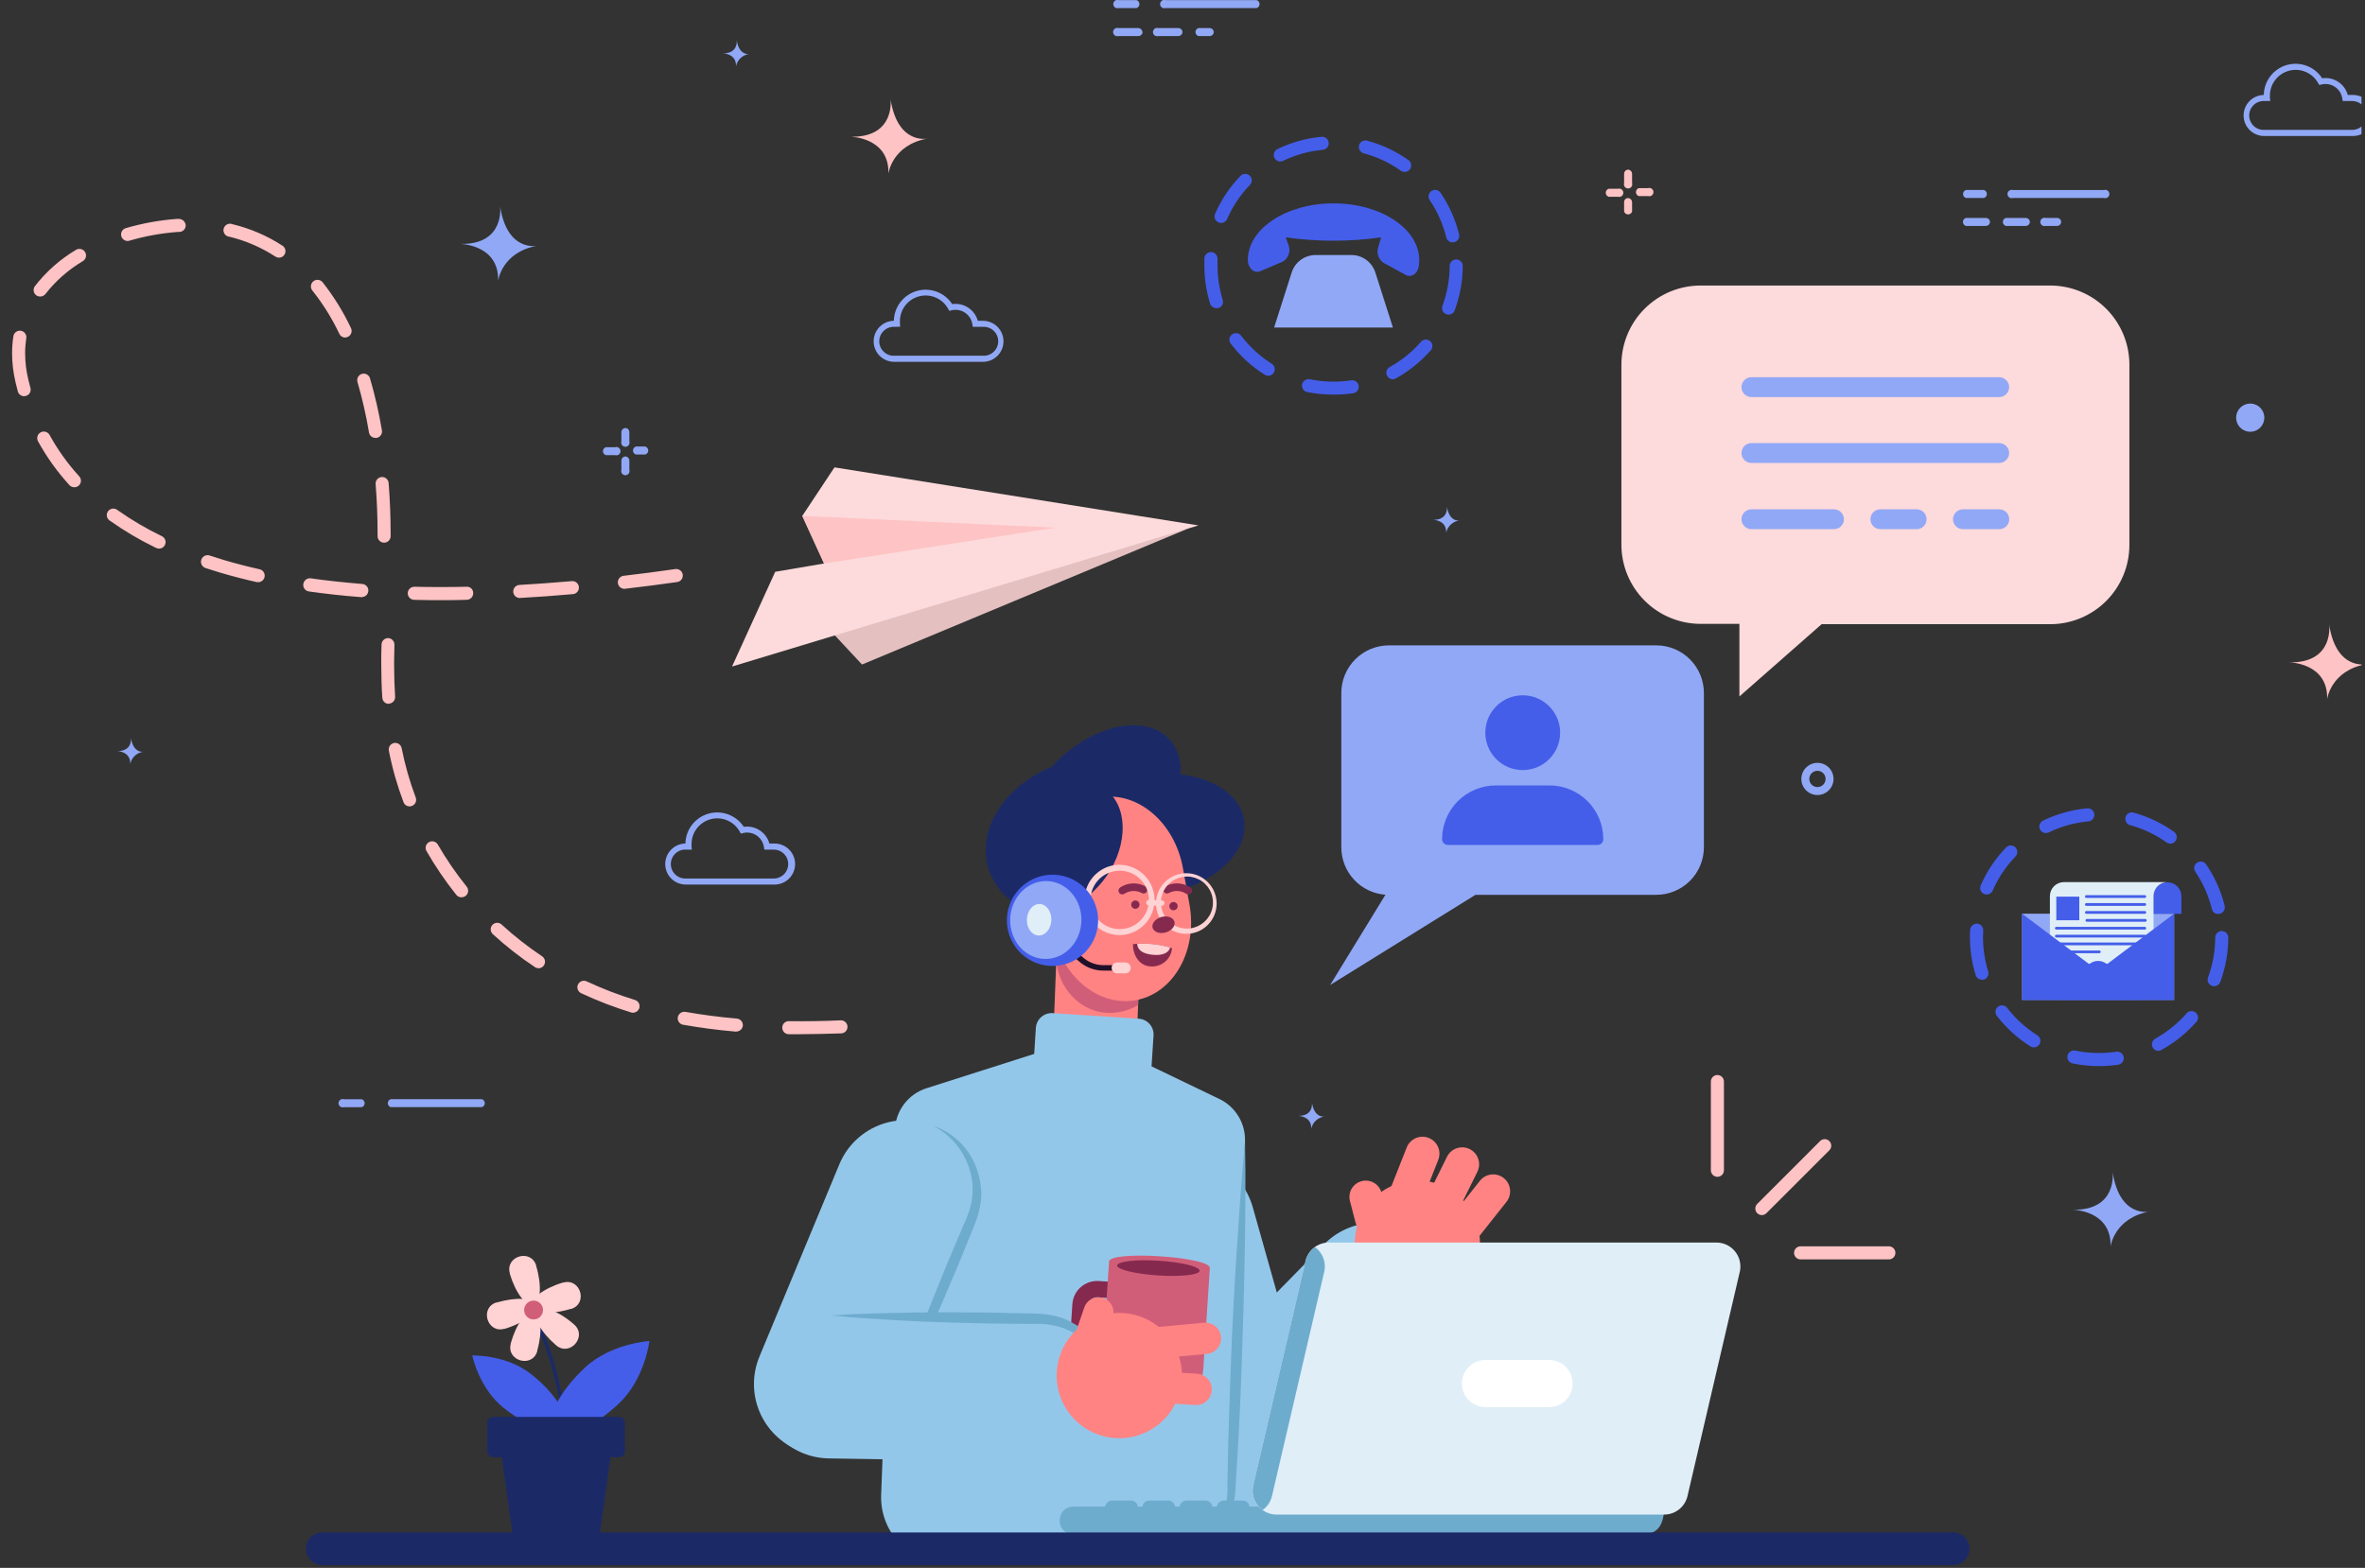 <svg width="567" height="376" viewBox="0 0 567 376" fill="none" xmlns="http://www.w3.org/2000/svg">
<rect x="0" y="0" width="567" height="376" fill="#333333" stroke="none"/>
<g clip-path="url(#clip0)">
<path d="M439.585 186.802C439.585 187.566 439.359 188.312 438.935 188.947C438.511 189.582 437.908 190.076 437.202 190.369C436.497 190.661 435.721 190.737 434.972 190.588C434.223 190.439 433.536 190.072 432.996 189.532C432.456 188.992 432.088 188.304 431.939 187.555C431.79 186.807 431.867 186.031 432.159 185.325C432.451 184.62 432.946 184.017 433.581 183.593C434.216 183.169 434.962 182.942 435.725 182.942C436.749 182.942 437.731 183.349 438.455 184.073C439.179 184.797 439.585 185.779 439.585 186.802V186.802ZM437.675 186.802C437.675 186.417 437.561 186.04 437.347 185.719C437.132 185.398 436.828 185.148 436.471 185.001C436.115 184.853 435.723 184.815 435.345 184.89C434.967 184.965 434.619 185.151 434.346 185.424C434.074 185.696 433.888 186.044 433.813 186.422C433.737 186.8 433.776 187.192 433.924 187.549C434.071 187.905 434.321 188.209 434.642 188.424C434.963 188.638 435.34 188.752 435.725 188.752C435.982 188.754 436.236 188.704 436.473 188.607C436.71 188.509 436.926 188.366 437.107 188.184C437.288 188.003 437.432 187.787 437.53 187.55C437.627 187.313 437.677 187.059 437.675 186.802V186.802Z" fill="#91A8F6"/>
<path d="M504.424 45.572H482.584C482.434 45.526 482.276 45.515 482.121 45.541C481.966 45.567 481.82 45.629 481.694 45.722C481.568 45.815 481.465 45.936 481.395 46.076C481.324 46.216 481.287 46.371 481.287 46.527C481.287 46.684 481.324 46.839 481.395 46.978C481.465 47.118 481.568 47.24 481.694 47.333C481.82 47.425 481.966 47.487 482.121 47.514C482.276 47.539 482.434 47.529 482.584 47.482H504.424C504.573 47.529 504.732 47.539 504.886 47.514C505.041 47.487 505.187 47.425 505.313 47.333C505.44 47.24 505.542 47.118 505.613 46.978C505.683 46.839 505.72 46.684 505.72 46.527C505.72 46.371 505.683 46.216 505.613 46.076C505.542 45.936 505.44 45.815 505.313 45.722C505.187 45.629 505.041 45.567 504.886 45.541C504.732 45.515 504.573 45.526 504.424 45.572Z" fill="#91A8F6"/>
<path d="M475.625 45.562H471.355C471.147 45.623 470.965 45.749 470.835 45.922C470.705 46.096 470.635 46.306 470.635 46.523C470.635 46.739 470.705 46.949 470.835 47.123C470.965 47.296 471.147 47.422 471.355 47.483H475.625C475.833 47.422 476.015 47.296 476.145 47.123C476.275 46.949 476.345 46.739 476.345 46.523C476.345 46.306 476.275 46.096 476.145 45.922C476.015 45.749 475.833 45.623 475.625 45.562V45.562Z" fill="#91A8F6"/>
<path d="M494.165 53.183C494.165 53.448 494.06 53.702 493.873 53.89C493.685 54.077 493.431 54.183 493.165 54.183H490.435C490.286 54.226 490.129 54.234 489.977 54.206C489.824 54.179 489.68 54.116 489.555 54.023C489.431 53.929 489.33 53.809 489.261 53.67C489.192 53.531 489.155 53.378 489.155 53.223C489.155 53.067 489.192 52.914 489.261 52.775C489.33 52.637 489.431 52.516 489.555 52.423C489.68 52.33 489.824 52.267 489.977 52.239C490.129 52.211 490.286 52.219 490.435 52.263H493.165C493.417 52.262 493.66 52.356 493.846 52.527C494.031 52.697 494.145 52.931 494.165 53.183ZM486.655 53.183C486.655 53.448 486.55 53.702 486.363 53.89C486.175 54.077 485.921 54.183 485.655 54.183H480.895C480.688 54.122 480.505 53.996 480.375 53.823C480.246 53.65 480.175 53.439 480.175 53.223C480.175 53.006 480.246 52.796 480.375 52.623C480.505 52.45 480.688 52.323 480.895 52.263H485.675C485.924 52.267 486.162 52.363 486.343 52.533C486.524 52.703 486.636 52.935 486.655 53.183V53.183ZM477.095 53.183C477.095 53.448 476.99 53.702 476.803 53.89C476.615 54.077 476.361 54.183 476.095 54.183H471.325C471.118 54.122 470.935 53.996 470.805 53.823C470.676 53.65 470.605 53.439 470.605 53.223C470.605 53.006 470.676 52.796 470.805 52.623C470.935 52.45 471.118 52.323 471.325 52.263H476.095C476.347 52.262 476.59 52.356 476.776 52.527C476.961 52.697 477.075 52.931 477.095 53.183Z" fill="#91A8F6"/>
<path d="M149.975 109.463C149.709 109.463 149.455 109.568 149.268 109.756C149.08 109.943 148.975 110.198 148.975 110.463V112.673C148.928 112.823 148.918 112.981 148.944 113.136C148.97 113.29 149.032 113.436 149.125 113.563C149.217 113.689 149.339 113.791 149.479 113.862C149.618 113.933 149.773 113.969 149.93 113.969C150.086 113.969 150.241 113.933 150.381 113.862C150.521 113.791 150.642 113.689 150.735 113.563C150.828 113.436 150.89 113.29 150.916 113.136C150.942 112.981 150.931 112.823 150.885 112.673V110.423C150.876 110.18 150.779 109.948 150.611 109.771C150.444 109.594 150.217 109.485 149.975 109.463Z" fill="#91A8F6"/>
<path d="M147.474 107.242H145.254C145.05 107.306 144.872 107.432 144.746 107.604C144.619 107.776 144.551 107.984 144.551 108.197C144.551 108.411 144.619 108.618 144.746 108.79C144.872 108.962 145.05 109.089 145.254 109.152H147.474C147.624 109.199 147.782 109.209 147.937 109.183C148.091 109.157 148.238 109.095 148.364 109.002C148.49 108.909 148.593 108.788 148.663 108.648C148.734 108.508 148.771 108.354 148.771 108.197C148.771 108.041 148.734 107.886 148.663 107.746C148.593 107.606 148.49 107.485 148.364 107.392C148.238 107.299 148.091 107.237 147.937 107.211C147.782 107.185 147.624 107.196 147.474 107.242Z" fill="#91A8F6"/>
<path d="M149.975 102.643C149.709 102.643 149.455 102.748 149.268 102.935C149.08 103.123 148.975 103.377 148.975 103.643V105.853C148.928 106.002 148.918 106.161 148.944 106.315C148.97 106.47 149.032 106.616 149.125 106.742C149.217 106.868 149.339 106.971 149.479 107.042C149.618 107.112 149.773 107.149 149.93 107.149C150.086 107.149 150.241 107.112 150.381 107.042C150.521 106.971 150.642 106.868 150.735 106.742C150.828 106.616 150.89 106.47 150.916 106.315C150.942 106.161 150.931 106.002 150.885 105.853V103.643C150.886 103.392 150.793 103.151 150.624 102.965C150.456 102.78 150.224 102.665 149.975 102.643Z" fill="#91A8F6"/>
<path d="M154.694 107.083H152.474C152.266 107.144 152.084 107.27 151.954 107.443C151.824 107.616 151.754 107.827 151.754 108.043C151.754 108.259 151.824 108.47 151.954 108.643C152.084 108.816 152.266 108.942 152.474 109.003H154.694C154.902 108.942 155.084 108.816 155.214 108.643C155.344 108.47 155.414 108.259 155.414 108.043C155.414 107.827 155.344 107.616 155.214 107.443C155.084 107.27 154.902 107.144 154.694 107.083V107.083Z" fill="#91A8F6"/>
<path d="M390.375 47.503C390.241 47.494 390.108 47.514 389.982 47.561C389.857 47.608 389.743 47.682 389.648 47.776C389.554 47.871 389.48 47.985 389.433 48.11C389.386 48.236 389.366 48.369 389.375 48.503V50.723C389.438 50.927 389.565 51.105 389.737 51.232C389.909 51.358 390.117 51.426 390.33 51.426C390.543 51.426 390.751 51.358 390.923 51.232C391.095 51.105 391.222 50.927 391.285 50.723V48.453C391.274 48.211 391.176 47.982 391.008 47.807C390.841 47.633 390.616 47.525 390.375 47.503V47.503Z" fill="#FEC3C4"/>
<path d="M387.894 45.273H385.674C385.47 45.336 385.292 45.463 385.166 45.635C385.039 45.806 384.971 46.014 384.971 46.227C384.971 46.441 385.039 46.649 385.166 46.821C385.292 46.992 385.47 47.119 385.674 47.182H387.894C388.044 47.229 388.202 47.24 388.357 47.214C388.511 47.188 388.658 47.126 388.784 47.033C388.91 46.94 389.013 46.819 389.083 46.679C389.154 46.539 389.191 46.384 389.191 46.227C389.191 46.071 389.154 45.916 389.083 45.776C389.013 45.637 388.91 45.515 388.784 45.422C388.658 45.329 388.511 45.267 388.357 45.241C388.202 45.215 388.044 45.226 387.894 45.273Z" fill="#FEC3C4"/>
<path d="M390.375 40.683C390.11 40.683 389.856 40.788 389.668 40.975C389.48 41.163 389.375 41.417 389.375 41.683V43.903C389.329 44.052 389.318 44.211 389.344 44.365C389.37 44.52 389.432 44.666 389.525 44.792C389.618 44.918 389.739 45.021 389.879 45.092C390.019 45.162 390.173 45.199 390.33 45.199C390.487 45.199 390.641 45.162 390.781 45.092C390.921 45.021 391.042 44.918 391.135 44.792C391.228 44.666 391.29 44.52 391.316 44.365C391.342 44.211 391.332 44.052 391.285 43.903V41.633C391.274 41.391 391.176 41.162 391.008 40.987C390.841 40.812 390.616 40.704 390.375 40.683V40.683Z" fill="#FEC3C4"/>
<path d="M395.095 45.122H392.895C392.695 45.188 392.52 45.315 392.397 45.486C392.274 45.657 392.207 45.862 392.207 46.072C392.207 46.283 392.274 46.488 392.397 46.659C392.52 46.829 392.695 46.957 392.895 47.022H395.115C395.264 47.069 395.423 47.08 395.577 47.053C395.732 47.028 395.878 46.965 396.004 46.873C396.131 46.78 396.233 46.658 396.304 46.519C396.375 46.379 396.411 46.224 396.411 46.067C396.411 45.911 396.375 45.756 396.304 45.616C396.233 45.476 396.131 45.355 396.004 45.262C395.878 45.169 395.732 45.107 395.577 45.081C395.423 45.055 395.264 45.066 395.115 45.112L395.095 45.122Z" fill="#FEC3C4"/>
<path d="M301.276 0.023H279.426C279.276 -0.024 279.117 -0.035 278.963 -0.009C278.808 0.017 278.662 0.079 278.536 0.172C278.41 0.265 278.307 0.387 278.236 0.526C278.166 0.666 278.129 0.821 278.129 0.978C278.129 1.134 278.166 1.289 278.236 1.429C278.307 1.568 278.41 1.69 278.536 1.783C278.662 1.876 278.808 1.938 278.963 1.964C279.117 1.99 279.276 1.979 279.426 1.933H301.276C301.479 1.869 301.658 1.742 301.784 1.571C301.911 1.399 301.979 1.191 301.979 0.978C301.979 0.764 301.911 0.556 301.784 0.384C301.658 0.213 301.479 0.086 301.276 0.023V0.023Z" fill="#91A8F6"/>
<path d="M272.475 0.023H268.205C268.055 -0.024 267.897 -0.035 267.742 -0.009C267.588 0.017 267.441 0.079 267.315 0.172C267.189 0.265 267.086 0.387 267.016 0.526C266.945 0.666 266.908 0.821 266.908 0.978C266.908 1.134 266.945 1.289 267.016 1.429C267.086 1.568 267.189 1.69 267.315 1.783C267.441 1.876 267.588 1.938 267.742 1.964C267.897 1.99 268.055 1.979 268.205 1.933H272.475C272.679 1.869 272.857 1.742 272.983 1.571C273.11 1.399 273.178 1.191 273.178 0.978C273.178 0.764 273.11 0.556 272.983 0.384C272.857 0.213 272.679 0.086 272.475 0.023V0.023Z" fill="#91A8F6"/>
<path d="M291.004 7.643C291.004 7.899 290.906 8.146 290.729 8.332C290.552 8.519 290.31 8.63 290.054 8.643H287.314C287.11 8.579 286.932 8.452 286.805 8.281C286.679 8.109 286.611 7.901 286.611 7.688C286.611 7.474 286.679 7.266 286.805 7.094C286.932 6.923 287.11 6.796 287.314 6.732H290.054C290.296 6.744 290.525 6.842 290.7 7.009C290.874 7.177 290.982 7.402 291.004 7.643V7.643ZM283.494 7.643C283.494 7.774 283.468 7.904 283.418 8.025C283.368 8.147 283.294 8.257 283.201 8.35C283.108 8.442 282.998 8.516 282.877 8.566C282.755 8.617 282.625 8.643 282.494 8.643H277.714C277.564 8.689 277.406 8.7 277.251 8.674C277.097 8.648 276.951 8.586 276.824 8.493C276.698 8.4 276.596 8.278 276.525 8.139C276.454 7.999 276.417 7.844 276.417 7.688C276.417 7.531 276.454 7.376 276.525 7.236C276.596 7.097 276.698 6.975 276.824 6.882C276.951 6.789 277.097 6.727 277.251 6.701C277.406 6.675 277.564 6.686 277.714 6.732H282.494C282.744 6.731 282.986 6.824 283.171 6.993C283.356 7.161 283.471 7.393 283.494 7.643V7.643ZM273.934 7.643C273.934 7.774 273.908 7.904 273.858 8.025C273.808 8.147 273.734 8.257 273.641 8.35C273.548 8.442 273.438 8.516 273.317 8.566C273.195 8.617 273.065 8.643 272.934 8.643H268.154C268.004 8.689 267.846 8.7 267.691 8.674C267.537 8.648 267.391 8.586 267.264 8.493C267.138 8.4 267.036 8.278 266.965 8.139C266.894 7.999 266.857 7.844 266.857 7.688C266.857 7.531 266.894 7.376 266.965 7.236C267.036 7.097 267.138 6.975 267.264 6.882C267.391 6.789 267.537 6.727 267.691 6.701C267.846 6.675 268.004 6.686 268.154 6.732H272.934C273.177 6.741 273.409 6.839 273.586 7.006C273.763 7.174 273.872 7.4 273.894 7.643H273.934Z" fill="#91A8F6"/>
<path d="M536.105 100.152C536.104 100.822 536.3 101.476 536.671 102.034C537.042 102.591 537.569 103.026 538.187 103.283C538.805 103.54 539.486 103.608 540.142 103.478C540.799 103.348 541.402 103.026 541.875 102.552C542.349 102.079 542.671 101.476 542.801 100.819C542.931 100.163 542.863 99.482 542.606 98.864C542.349 98.246 541.914 97.718 541.357 97.348C540.8 96.977 540.145 96.78 539.475 96.782C539.033 96.782 538.595 96.869 538.186 97.039C537.777 97.208 537.405 97.456 537.092 97.769C536.78 98.082 536.531 98.454 536.362 98.863C536.193 99.272 536.105 99.71 536.105 100.152Z" fill="#91A8F6"/>
<path d="M93.674 265.513H115.524C115.728 265.449 115.906 265.322 116.033 265.151C116.159 264.979 116.227 264.771 116.227 264.558C116.227 264.344 116.159 264.136 116.033 263.965C115.906 263.793 115.728 263.666 115.524 263.603H93.674C93.47 263.666 93.292 263.793 93.165 263.965C93.039 264.136 92.971 264.344 92.971 264.558C92.971 264.771 93.039 264.979 93.165 265.151C93.292 265.322 93.47 265.449 93.674 265.513Z" fill="#91A8F6"/>
<path d="M82.455 265.522H86.725C86.929 265.459 87.107 265.332 87.233 265.16C87.36 264.989 87.428 264.781 87.428 264.567C87.428 264.354 87.36 264.146 87.233 263.974C87.107 263.803 86.929 263.676 86.725 263.612H82.455C82.305 263.566 82.147 263.555 81.992 263.581C81.838 263.607 81.691 263.669 81.565 263.762C81.439 263.855 81.336 263.976 81.266 264.116C81.195 264.256 81.158 264.411 81.158 264.567C81.158 264.724 81.195 264.879 81.266 265.018C81.336 265.158 81.439 265.28 81.565 265.373C81.691 265.465 81.838 265.527 81.992 265.554C82.147 265.58 82.305 265.569 82.455 265.522V265.522Z" fill="#91A8F6"/>
<path d="M506.484 281.022C506.484 281.022 507.784 290.332 496.914 290.112C496.914 290.112 506.254 290.212 506.004 298.942C506.004 298.942 506.844 292.072 515.424 290.532C515.424 290.572 508.174 292.242 506.484 281.022Z" fill="#91A8F6"/>
<path d="M558.404 149.742C558.404 149.742 559.704 159.052 548.834 158.842C548.834 158.842 558.174 158.932 557.924 167.672C557.924 167.672 558.764 160.802 567.334 159.262C567.334 159.262 560.094 160.922 558.404 149.742Z" fill="#FEC3C4"/>
<path d="M213.495 23.702C213.495 23.702 214.805 33.022 203.895 32.792C203.895 32.792 213.235 32.892 212.995 41.632C212.995 41.632 213.835 34.752 222.405 33.222C222.435 33.222 215.195 34.882 213.495 23.702Z" fill="#FEC3C4"/>
<path d="M119.894 49.412C119.894 49.412 121.194 58.722 110.324 58.502C110.324 58.502 119.664 58.602 119.424 67.342C119.424 67.342 120.264 60.462 128.834 58.932C128.824 58.932 121.574 60.592 119.894 49.412Z" fill="#91A8F6"/>
<path d="M176.625 9.622C176.625 9.622 177.075 12.862 173.285 12.792C173.285 12.792 176.545 12.792 176.455 15.872C176.617 15.097 177.022 14.394 177.613 13.867C178.203 13.339 178.947 13.015 179.735 12.942C179.735 12.942 177.215 13.522 176.625 9.622Z" fill="#91A8F6"/>
<path d="M346.894 121.492C346.894 121.492 347.344 124.732 343.564 124.662C343.564 124.662 346.814 124.662 346.724 127.742C346.886 126.966 347.293 126.262 347.886 125.734C348.478 125.207 349.224 124.883 350.014 124.812C350.014 124.812 347.504 125.392 346.894 121.492Z" fill="#91A8F6"/>
<path d="M31.395 176.952C31.395 176.952 31.845 180.202 28.055 180.122C28.055 180.122 31.315 180.122 31.225 183.202C31.385 182.426 31.79 181.723 32.38 181.195C32.971 180.667 33.716 180.344 34.505 180.272C34.505 180.272 31.985 180.852 31.395 176.952Z" fill="#91A8F6"/>
<path d="M314.535 264.433C314.535 264.433 314.995 267.683 311.205 267.603C311.205 267.603 314.455 267.603 314.375 270.683C314.535 269.907 314.94 269.203 315.531 268.676C316.122 268.148 316.866 267.824 317.655 267.753C317.655 267.753 315.125 268.333 314.535 264.433Z" fill="#91A8F6"/>
<path d="M185.695 212.132H164.485C163.18 212.153 161.92 211.655 160.983 210.748C160.045 209.84 159.506 208.597 159.485 207.292C159.464 205.987 159.962 204.727 160.87 203.79C161.777 202.852 163.02 202.313 164.325 202.292C164.36 200.665 164.915 199.091 165.91 197.802C166.904 196.513 168.285 195.576 169.85 195.129C171.415 194.682 173.082 194.748 174.608 195.317C176.133 195.886 177.435 196.929 178.325 198.292C179.66 198.097 181.02 198.395 182.151 199.132C183.281 199.868 184.104 200.992 184.465 202.292H185.705C187.01 202.292 188.261 202.81 189.184 203.733C190.107 204.656 190.625 205.907 190.625 207.212C190.625 208.517 190.107 209.768 189.184 210.691C188.261 211.614 187.01 212.132 185.705 212.132H185.695ZM164.485 203.752C164.014 203.727 163.543 203.798 163.101 203.96C162.659 204.123 162.254 204.374 161.912 204.698C161.57 205.023 161.297 205.413 161.111 205.846C160.925 206.279 160.829 206.746 160.829 207.217C160.829 207.688 160.925 208.155 161.111 208.588C161.297 209.021 161.57 209.412 161.912 209.736C162.254 210.06 162.659 210.311 163.101 210.474C163.543 210.637 164.014 210.707 164.485 210.682H185.695C186.582 210.634 187.417 210.249 188.027 209.604C188.638 208.959 188.979 208.105 188.979 207.217C188.979 206.329 188.638 205.475 188.027 204.83C187.417 204.186 186.582 203.8 185.695 203.752H183.245L183.145 203.132C183.061 202.572 182.862 202.035 182.558 201.557C182.255 201.078 181.856 200.668 181.385 200.352C180.915 200.037 180.383 199.823 179.825 199.725C179.267 199.627 178.695 199.646 178.145 199.782L177.615 199.912L177.345 199.432C176.683 198.236 175.642 197.294 174.386 196.754C173.13 196.215 171.73 196.108 170.406 196.452C169.083 196.796 167.912 197.57 167.077 198.653C166.242 199.735 165.791 201.065 165.795 202.432C165.795 202.612 165.795 202.792 165.795 202.972L165.865 203.762L164.485 203.752Z" fill="#91A8F6"/>
<path d="M564.135 32.613H542.895C541.59 32.634 540.33 32.136 539.393 31.228C538.455 30.321 537.916 29.078 537.895 27.773C537.874 26.468 538.372 25.208 539.28 24.27C540.187 23.333 541.43 22.794 542.735 22.773C542.763 21.142 543.315 19.563 544.308 18.269C545.302 16.975 546.685 16.035 548.253 15.587C549.822 15.139 551.493 15.206 553.02 15.78C554.547 16.354 555.85 17.403 556.735 18.773C558.07 18.575 559.432 18.873 560.563 19.61C561.694 20.347 562.516 21.472 562.875 22.773H564.115C565.42 22.773 566.671 23.291 567.594 24.214C568.517 25.137 569.035 26.388 569.035 27.693C569.035 28.998 568.517 30.249 567.594 31.172C566.671 32.094 565.42 32.613 564.115 32.613H564.135ZM542.895 24.223C542.424 24.198 541.954 24.268 541.511 24.431C541.069 24.594 540.664 24.845 540.322 25.169C539.98 25.494 539.707 25.884 539.521 26.317C539.335 26.75 539.239 27.216 539.239 27.688C539.239 28.159 539.335 28.626 539.521 29.059C539.707 29.492 539.98 29.882 540.322 30.206C540.664 30.531 541.069 30.782 541.511 30.945C541.954 31.107 542.424 31.178 542.895 31.153H564.105C564.992 31.105 565.827 30.719 566.438 30.075C567.048 29.43 567.389 28.576 567.389 27.688C567.389 26.8 567.048 25.946 566.438 25.301C565.827 24.656 564.992 24.271 564.105 24.223H561.655L561.555 23.613C561.471 23.053 561.272 22.516 560.969 22.037C560.666 21.559 560.266 21.149 559.795 20.833C559.325 20.518 558.793 20.304 558.235 20.206C557.678 20.108 557.105 20.127 556.555 20.263L556.025 20.383L555.755 19.903C555.088 18.715 554.046 17.781 552.792 17.247C551.538 16.713 550.143 16.609 548.824 16.952C547.505 17.294 546.336 18.064 545.501 19.141C544.665 20.217 544.21 21.54 544.205 22.903C544.205 23.083 544.205 23.263 544.205 23.433L544.275 24.223H542.895Z" fill="#91A8F6"/>
<path d="M235.664 86.773H214.454C213.808 86.783 213.166 86.666 212.565 86.429C211.964 86.191 211.416 85.838 210.951 85.388C210.487 84.939 210.116 84.402 209.859 83.809C209.602 83.216 209.464 82.579 209.454 81.933C209.443 81.287 209.56 80.645 209.798 80.044C210.035 79.443 210.389 78.895 210.838 78.43C211.288 77.966 211.824 77.595 212.417 77.338C213.01 77.081 213.648 76.943 214.294 76.933C214.329 75.305 214.884 73.732 215.878 72.443C216.873 71.154 218.253 70.217 219.819 69.77C221.384 69.323 223.051 69.388 224.576 69.957C226.101 70.527 227.404 71.569 228.294 72.933C229.628 72.736 230.988 73.034 232.117 73.771C233.246 74.507 234.067 75.632 234.424 76.933H235.664C236.969 76.933 238.22 77.451 239.143 78.374C240.065 79.296 240.584 80.548 240.584 81.853C240.584 83.158 240.065 84.409 239.143 85.332C238.22 86.254 236.969 86.773 235.664 86.773V86.773ZM214.454 78.383C213.983 78.357 213.512 78.428 213.07 78.591C212.627 78.754 212.223 79.005 211.881 79.329C211.539 79.653 211.266 80.044 211.08 80.477C210.894 80.91 210.798 81.376 210.798 81.848C210.798 82.319 210.894 82.785 211.08 83.219C211.266 83.652 211.539 84.042 211.881 84.366C212.223 84.691 212.627 84.942 213.07 85.104C213.512 85.267 213.983 85.338 214.454 85.313H235.664C236.134 85.338 236.605 85.267 237.048 85.104C237.49 84.942 237.895 84.691 238.237 84.366C238.579 84.042 238.852 83.652 239.038 83.219C239.224 82.785 239.32 82.319 239.32 81.848C239.32 81.376 239.224 80.91 239.038 80.477C238.852 80.044 238.579 79.653 238.237 79.329C237.895 79.005 237.49 78.754 237.048 78.591C236.605 78.428 236.134 78.357 235.664 78.383H233.214L233.124 77.773C233.04 77.212 232.84 76.676 232.537 76.197C232.234 75.719 231.835 75.308 231.364 74.993C230.893 74.678 230.362 74.464 229.804 74.366C229.246 74.268 228.674 74.287 228.124 74.423L227.584 74.553L227.294 74.023C226.63 72.832 225.589 71.894 224.335 71.359C223.08 70.823 221.684 70.718 220.364 71.061C219.044 71.404 217.875 72.176 217.041 73.255C216.206 74.334 215.754 75.659 215.754 77.023C215.754 77.203 215.754 77.383 215.754 77.553L215.824 78.343L214.454 78.383Z" fill="#91A8F6"/>
<path d="M302.105 358.713C299.939 359.326 297.673 359.506 295.438 359.243C293.202 358.98 291.04 358.28 289.075 357.181C287.11 356.082 285.381 354.608 283.986 352.841C282.591 351.074 281.558 349.049 280.945 346.883L267.335 298.813C266.097 294.437 266.648 289.748 268.866 285.778C271.085 281.808 274.789 278.882 279.165 277.643C283.541 276.405 288.23 276.956 292.2 279.174C296.17 281.393 299.096 285.097 300.335 289.473L313.895 337.553C315.135 341.922 314.589 346.605 312.378 350.572C310.168 354.54 306.473 357.468 302.105 358.713V358.713Z" fill="#93C7EA"/>
<path d="M282.695 358.313C279.448 355.128 277.599 350.785 277.554 346.237C277.509 341.69 279.272 337.31 282.455 334.063L317.455 298.393C319.031 296.785 320.908 295.504 322.979 294.622C325.05 293.74 327.275 293.274 329.525 293.252C331.776 293.23 334.01 293.651 336.098 294.492C338.186 295.333 340.088 296.577 341.695 298.153V298.153C344.942 301.337 346.792 305.68 346.837 310.228C346.882 314.775 345.119 319.155 341.935 322.403L306.935 358.073C305.359 359.68 303.482 360.961 301.411 361.843C299.34 362.726 297.116 363.191 294.865 363.213C292.614 363.236 290.381 362.814 288.293 361.973C286.204 361.132 284.302 359.889 282.695 358.313V358.313Z" fill="#93C7EA"/>
<path d="M352.315 289.802C353.954 292.273 354.825 295.173 354.816 298.138C354.808 301.103 353.921 303.999 352.268 306.46C350.615 308.921 348.269 310.837 345.528 311.966C342.787 313.095 339.772 313.386 336.865 312.802C333.958 312.219 331.29 310.788 329.196 308.688C327.102 306.589 325.678 303.917 325.102 301.008C324.526 298.1 324.825 295.086 325.961 292.348C327.098 289.609 329.02 287.269 331.485 285.622C333.126 284.526 334.968 283.764 336.904 283.381C338.84 282.998 340.833 283.001 342.768 283.389C344.703 283.777 346.542 284.544 348.18 285.644C349.819 286.745 351.224 288.158 352.315 289.802Z" fill="#FF8383"/>
<path d="M329.745 295.962C328.739 296.221 327.673 296.07 326.779 295.543C325.885 295.016 325.236 294.157 324.975 293.152L323.645 288.022C323.515 287.524 323.486 287.005 323.558 286.495C323.63 285.985 323.802 285.495 324.064 285.051C324.326 284.608 324.673 284.221 325.085 283.912C325.497 283.604 325.966 283.379 326.465 283.252V283.252C327.468 282.994 328.534 283.145 329.426 283.672C330.319 284.199 330.966 285.059 331.225 286.062L332.565 291.232C332.808 292.233 332.649 293.289 332.122 294.174C331.594 295.058 330.741 295.7 329.745 295.962V295.962Z" fill="#FF8383"/>
<path d="M344.814 278.162L339.494 291.642C339.095 292.644 338.315 293.447 337.325 293.875C336.335 294.302 335.216 294.319 334.214 293.922V293.922C333.718 293.726 333.266 293.434 332.883 293.063C332.5 292.692 332.194 292.249 331.982 291.76C331.77 291.27 331.657 290.744 331.649 290.211C331.641 289.678 331.737 289.148 331.934 288.652L337.254 275.182C337.449 274.686 337.74 274.232 338.111 273.849C338.482 273.465 338.925 273.157 339.414 272.945C339.903 272.732 340.43 272.618 340.964 272.609C341.497 272.6 342.027 272.696 342.524 272.892V272.892C343.02 273.088 343.474 273.379 343.858 273.75C344.242 274.12 344.549 274.563 344.761 275.053C344.974 275.542 345.088 276.069 345.097 276.602C345.106 277.136 345.01 277.666 344.814 278.162V278.162Z" fill="#FF8383"/>
<path d="M354.194 281.022L347.764 294.022C347.528 294.5 347.2 294.927 346.798 295.278C346.397 295.63 345.93 295.898 345.425 296.069C344.92 296.24 344.386 296.31 343.854 296.274C343.322 296.239 342.802 296.099 342.324 295.862V295.862C341.358 295.383 340.621 294.54 340.276 293.518C339.931 292.496 340.006 291.379 340.484 290.412L346.914 277.412C347.15 276.934 347.479 276.507 347.88 276.156C348.281 275.805 348.748 275.536 349.253 275.365C349.758 275.195 350.292 275.125 350.824 275.16C351.356 275.196 351.876 275.336 352.354 275.572V275.572C353.32 276.052 354.057 276.895 354.402 277.917C354.747 278.938 354.672 280.056 354.194 281.022V281.022Z" fill="#FF8383"/>
<path d="M361.175 288.222L352.175 299.592C351.506 300.437 350.529 300.982 349.459 301.108C348.388 301.233 347.312 300.929 346.465 300.262V300.262C345.62 299.593 345.075 298.616 344.95 297.546C344.824 296.475 345.128 295.399 345.795 294.552L354.795 283.182C355.464 282.337 356.441 281.792 357.512 281.666C358.582 281.541 359.659 281.845 360.505 282.512V282.512C361.35 283.181 361.895 284.158 362.021 285.229C362.147 286.299 361.842 287.376 361.175 288.222V288.222Z" fill="#FF8383"/>
<path d="M253.584 222.203L273.569 222.988L272.352 253.964C272.315 254.896 272.096 255.811 271.705 256.658C271.315 257.505 270.762 258.266 270.077 258.899C269.392 259.532 268.59 260.024 267.715 260.347C266.84 260.669 265.91 260.817 264.979 260.78L259.163 260.552C257.282 260.478 255.506 259.659 254.228 258.276C252.95 256.894 252.273 255.06 252.347 253.178L253.564 222.202L253.584 222.203Z" fill="#FF8383"/>
<path d="M273.584 221.912L253.584 221.122L253.274 228.982C252.974 236.682 259.274 243.442 266.934 242.892C267.414 242.852 267.894 242.792 268.374 242.712C269.946 242.423 271.458 241.868 272.844 241.072L273.584 221.912Z" fill="#D15E79"/>
<path d="M266.142 219.665C279.406 215.912 287.816 204.589 284.925 194.375C282.035 184.161 268.939 178.924 255.675 182.678C242.411 186.431 234.001 197.754 236.891 207.967C239.782 218.181 252.877 223.419 266.142 219.665Z" fill="#1B2A67"/>
<path d="M278.815 214.461C290.886 212.41 299.59 204.379 298.255 196.522C296.921 188.665 286.053 183.958 273.982 186.008C261.911 188.059 253.207 196.09 254.541 203.947C255.876 211.804 266.744 216.511 278.815 214.461Z" fill="#1B2A67"/>
<path d="M273.866 202.935C282.857 194.623 285.761 183.141 280.351 177.289C274.941 171.437 263.267 173.431 254.276 181.742C245.285 190.053 242.382 201.535 247.791 207.387C253.201 213.239 264.875 211.246 273.866 202.935Z" fill="#1B2A67"/>
<path d="M285.174 216.942C287.174 227.942 281.364 238.252 272.274 239.872C263.174 241.502 254.204 233.872 252.274 222.872L250.724 214.182C248.724 203.182 254.534 192.882 263.624 191.252C272.724 189.632 281.694 197.252 283.624 208.312L285.174 216.942Z" fill="#FF8383"/>
<path d="M265.745 189.892C260.745 185.342 251.955 187.542 246.185 194.812C240.415 202.082 239.815 211.672 244.855 216.222C249.895 220.772 258.635 218.572 264.405 211.302C270.175 204.032 270.775 194.452 265.745 189.892Z" fill="#1B2A67"/>
<path d="M269.065 214.493C268.87 214.494 268.681 214.432 268.523 214.317C268.366 214.203 268.25 214.04 268.192 213.855C268.134 213.669 268.137 213.469 268.2 213.286C268.264 213.102 268.385 212.943 268.545 212.833C269.441 212.24 270.481 211.903 271.554 211.857C272.627 211.811 273.692 212.059 274.635 212.573C274.845 212.695 274.997 212.895 275.059 213.129C275.121 213.364 275.087 213.613 274.965 213.823C274.905 213.926 274.824 214.017 274.729 214.09C274.633 214.163 274.524 214.216 274.408 214.247C274.174 214.308 273.925 214.275 273.715 214.153C273.071 213.811 272.348 213.648 271.621 213.68C270.893 213.711 270.187 213.937 269.575 214.333C269.426 214.439 269.248 214.495 269.065 214.493Z" fill="#86294E"/>
<path d="M284.895 214.492C284.71 214.493 284.528 214.438 284.375 214.332V214.332C283.766 213.935 283.062 213.709 282.335 213.677C281.609 213.646 280.887 213.81 280.245 214.152C280.142 214.215 280.028 214.256 279.908 214.273C279.789 214.29 279.667 214.283 279.551 214.252C279.434 214.221 279.325 214.167 279.229 214.094C279.134 214.02 279.054 213.928 278.995 213.822C278.934 213.719 278.894 213.605 278.877 213.487C278.859 213.368 278.866 213.247 278.896 213.131C278.925 213.015 278.978 212.906 279.05 212.81C279.122 212.714 279.212 212.633 279.315 212.572C280.259 212.055 281.327 211.806 282.402 211.852C283.477 211.898 284.519 212.237 285.415 212.832C285.576 212.943 285.697 213.101 285.76 213.285C285.824 213.469 285.827 213.669 285.768 213.854C285.71 214.04 285.594 214.202 285.437 214.317C285.28 214.432 285.09 214.493 284.895 214.492V214.492Z" fill="#86294E"/>
<path d="M273.195 216.952C273.195 217.153 273.133 217.35 273.02 217.515C272.906 217.681 272.745 217.809 272.557 217.881C272.37 217.954 272.165 217.969 271.969 217.923C271.773 217.878 271.596 217.774 271.459 217.626C271.323 217.478 271.235 217.293 271.206 217.094C271.177 216.895 271.208 216.692 271.296 216.511C271.385 216.33 271.525 216.18 271.7 216.081C271.874 215.981 272.075 215.936 272.275 215.952C272.526 215.973 272.761 216.087 272.931 216.272C273.102 216.458 273.196 216.701 273.195 216.952V216.952Z" fill="#86294E"/>
<path d="M282.344 217.313C282.343 217.514 282.282 217.71 282.168 217.876C282.054 218.041 281.893 218.169 281.706 218.242C281.518 218.315 281.313 218.329 281.117 218.284C280.922 218.238 280.744 218.135 280.608 217.987C280.472 217.839 280.383 217.653 280.354 217.454C280.325 217.255 280.357 217.052 280.445 216.871C280.533 216.691 280.673 216.541 280.848 216.441C281.023 216.341 281.223 216.297 281.424 216.313C281.675 216.333 281.909 216.447 282.08 216.633C282.25 216.818 282.345 217.061 282.344 217.313V217.313Z" fill="#86294E"/>
<path d="M284.565 223.953H284.265C282.35 223.913 280.528 223.12 279.195 221.745C277.862 220.37 277.125 218.524 277.145 216.609C277.165 214.694 277.939 212.864 279.3 211.517C280.662 210.17 282.499 209.414 284.415 209.414C286.33 209.414 288.167 210.17 289.529 211.517C290.89 212.864 291.664 214.694 291.684 216.609C291.704 218.524 290.967 220.37 289.634 221.745C288.301 223.12 286.479 223.913 284.565 223.953V223.953ZM284.565 210.213C282.953 210.216 281.405 210.843 280.244 211.961C279.083 213.079 278.399 214.602 278.335 216.213C278.302 217.032 278.432 217.85 278.716 218.619C279.001 219.389 279.434 220.095 279.991 220.696C280.548 221.298 281.219 221.784 281.964 222.127C282.709 222.469 283.515 222.662 284.335 222.693C285.982 222.74 287.583 222.14 288.795 221.023C289.704 220.186 290.343 219.098 290.632 217.897C290.922 216.695 290.847 215.435 290.418 214.277C289.989 213.118 289.226 212.113 288.225 211.389C287.223 210.666 286.029 210.256 284.795 210.213H284.565Z" fill="#FFD2D4"/>
<path d="M268.445 224.243H268.105C266.44 224.177 264.832 223.618 263.485 222.638C262.137 221.658 261.11 220.301 260.533 218.738C259.956 217.174 259.856 215.475 260.244 213.854C260.633 212.234 261.493 210.765 262.716 209.633C263.523 208.875 264.475 208.286 265.514 207.903C266.553 207.52 267.659 207.35 268.766 207.403C270.957 207.508 273.021 208.462 274.52 210.065C276.018 211.667 276.833 213.79 276.792 215.983C276.75 218.177 275.855 220.268 274.297 221.812C272.738 223.356 270.639 224.232 268.445 224.253V224.243ZM268.445 208.813C266.635 208.812 264.894 209.512 263.589 210.767C262.284 212.022 261.515 213.734 261.445 215.543C261.409 216.462 261.554 217.378 261.873 218.241C262.191 219.103 262.676 219.895 263.3 220.57C263.924 221.245 264.675 221.791 265.509 222.175C266.344 222.56 267.247 222.777 268.165 222.813C270.022 222.886 271.831 222.218 273.196 220.957C274.56 219.696 275.368 217.945 275.441 216.088C275.513 214.231 274.846 212.422 273.585 211.058C272.324 209.693 270.572 208.886 268.716 208.813H268.445Z" fill="#FFD2D4"/>
<path d="M275.404 217.133L278.504 217.253C278.677 217.258 278.846 217.195 278.973 217.077C279.1 216.959 279.176 216.796 279.184 216.623V216.623C279.189 216.449 279.126 216.281 279.008 216.153C278.89 216.026 278.727 215.95 278.554 215.943L275.454 215.823C275.369 215.82 275.283 215.834 275.204 215.864C275.124 215.895 275.051 215.94 274.988 215.999C274.926 216.057 274.876 216.127 274.841 216.205C274.806 216.283 274.787 216.367 274.784 216.453V216.453C274.78 216.538 274.793 216.623 274.822 216.704C274.851 216.784 274.895 216.858 274.953 216.921C275.01 216.984 275.08 217.036 275.157 217.072C275.235 217.108 275.319 217.129 275.404 217.133V217.133Z" fill="#FFD2D4"/>
<path d="M281.614 221.523C281.524 222.613 280.264 223.603 278.794 223.743C277.324 223.883 276.194 223.103 276.284 222.013C276.374 220.923 277.644 219.933 279.114 219.793C280.584 219.653 281.704 220.433 281.614 221.523Z" fill="#86294E"/>
<path d="M280.995 227.383C280.893 228.645 280.295 229.815 279.331 230.636C278.368 231.457 277.117 231.862 275.855 231.763C273.115 231.653 271.535 228.943 271.635 226.413C274.789 226.11 277.971 226.44 280.995 227.383V227.383Z" fill="#86294E"/>
<path d="M276.255 228.963C274.085 228.713 272.755 227.963 272.625 226.343C275.289 226.187 277.96 226.485 280.525 227.223C280.155 228.693 278.375 229.213 276.255 228.963Z" fill="#FFD2D4"/>
<path d="M269.895 232.772H264.515C262.346 232.77 260.256 231.965 258.645 230.512L255.275 227.512C255.213 227.452 255.164 227.381 255.131 227.302C255.097 227.223 255.08 227.138 255.08 227.052C255.08 226.966 255.097 226.881 255.131 226.802C255.164 226.723 255.213 226.652 255.275 226.592C255.332 226.528 255.401 226.476 255.478 226.439C255.556 226.402 255.639 226.381 255.725 226.376C255.81 226.371 255.896 226.384 255.976 226.412C256.057 226.441 256.132 226.485 256.195 226.542L259.565 229.542C260.935 230.782 262.718 231.467 264.565 231.462H269.895C270.068 231.465 270.234 231.535 270.355 231.659C270.477 231.782 270.545 231.949 270.545 232.122C270.545 232.295 270.477 232.46 270.355 232.582C270.233 232.704 270.068 232.772 269.895 232.772Z" fill="#201028"/>
<path d="M269.895 233.423H267.705C267.379 233.394 267.075 233.244 266.854 233.002C266.633 232.761 266.51 232.445 266.51 232.118C266.51 231.79 266.633 231.474 266.854 231.233C267.075 230.991 267.379 230.841 267.705 230.812H269.895C270.222 230.841 270.526 230.991 270.747 231.233C270.968 231.474 271.091 231.79 271.091 232.118C271.091 232.445 270.968 232.761 270.747 233.002C270.526 233.244 270.222 233.394 269.895 233.423V233.423Z" fill="#FFD2D4"/>
<path d="M262.622 224.438C264.68 218.758 261.742 212.484 256.061 210.427C250.381 208.369 244.107 211.306 242.05 216.987C239.992 222.668 242.929 228.941 248.61 230.999C254.291 233.057 260.564 230.119 262.622 224.438Z" fill="#445EEA"/>
<path d="M259.258 220.971C259.46 215.816 255.804 211.488 251.091 211.302C246.378 211.117 242.393 215.146 242.191 220.3C241.988 225.454 245.645 229.783 250.358 229.968C255.071 230.153 259.055 226.125 259.258 220.971Z" fill="#91A8F6"/>
<path d="M252.065 220.693C251.975 222.783 250.595 224.423 248.975 224.353C247.355 224.283 246.115 222.553 246.195 220.463C246.275 218.373 247.655 216.733 249.275 216.793C250.895 216.853 252.145 218.603 252.065 220.693Z" fill="#E0EEF7"/>
<path d="M278.754 373.433L226.424 374.903C222.236 374.737 218.284 372.913 215.44 369.834C212.595 366.755 211.089 362.672 211.254 358.483L214.554 270.913C214.643 268.678 215.418 266.524 216.774 264.746C218.131 262.967 220.002 261.65 222.134 260.973L261.134 248.543L292.314 263.543C294.232 264.459 295.839 265.917 296.935 267.738C298.032 269.558 298.571 271.66 298.484 273.783L295.164 358.303C294.988 362.483 293.161 366.422 290.085 369.258C287.01 372.094 282.935 373.595 278.754 373.433V373.433Z" fill="#93C7EA"/>
<path d="M298.494 273.732C298.674 282.862 298.574 291.992 298.424 301.102C298.274 310.212 297.974 319.332 297.654 328.452C297.334 337.572 296.874 346.662 296.274 355.772C296.262 358.146 295.898 360.505 295.194 362.772C294.049 366.14 291.806 369.026 288.825 370.966C285.844 372.907 282.297 373.789 278.754 373.472C280.995 373.434 283.202 372.921 285.231 371.967C287.26 371.014 289.063 369.643 290.524 367.942C291.962 366.304 293.021 364.368 293.624 362.272C294.154 360.135 294.373 357.932 294.274 355.732C294.394 346.612 294.714 337.502 295.044 328.382C295.374 319.262 295.824 310.172 296.424 301.062C297.024 291.952 297.604 282.822 298.494 273.732Z" fill="#6EACCE"/>
<path d="M252.332 242.967L273.019 244.301C274.022 244.366 274.958 244.826 275.622 245.581C276.286 246.336 276.622 247.324 276.557 248.327L275.475 265.112L247.263 263.293L248.346 246.508C248.41 245.512 248.865 244.581 249.611 243.918C250.357 243.255 251.335 242.913 252.332 242.967Z" fill="#93C7EA"/>
<path d="M191.324 347.762C187.127 346.015 183.795 342.674 182.058 338.473C180.322 334.271 180.324 329.552 182.064 325.352L201.234 279.212C202.097 277.132 203.361 275.243 204.955 273.651C206.548 272.06 208.439 270.799 210.521 269.939C212.602 269.079 214.832 268.637 217.084 268.64C219.336 268.642 221.565 269.088 223.644 269.952V269.952C225.723 270.816 227.612 272.081 229.202 273.675C230.792 275.268 232.053 277.16 232.912 279.241C233.771 281.322 234.211 283.552 234.208 285.803C234.205 288.055 233.759 290.283 232.894 292.362L213.734 338.502C211.99 342.701 208.649 346.035 204.446 347.772C200.244 349.508 195.524 349.505 191.324 347.762Z" fill="#93C7EA"/>
<path d="M223.644 269.952C226.769 270.994 229.522 272.926 231.564 275.512C233.622 278.193 234.871 281.405 235.164 284.772C235.614 288.132 234.534 291.702 233.304 294.592L229.684 303.502C227.204 309.402 224.684 315.312 222.034 321.132L218.034 329.872C216.604 332.742 215.254 335.652 213.754 338.502C214.704 335.432 215.824 332.422 216.844 329.382L220.194 320.382C222.434 314.382 224.864 308.442 227.294 302.522L231.044 293.672C231.713 292.287 232.255 290.845 232.664 289.362C233.042 287.907 233.217 286.406 233.184 284.902C233.079 281.784 232.138 278.751 230.46 276.121C228.782 273.491 226.428 271.361 223.644 269.952Z" fill="#6EACCE"/>
<path d="M271.124 323.572L262.384 323.012C260.815 322.897 259.354 322.17 258.316 320.988C257.278 319.806 256.746 318.263 256.834 316.693L257.094 312.762C257.143 311.984 257.346 311.222 257.69 310.522C258.034 309.821 258.513 309.195 259.099 308.68C259.685 308.165 260.366 307.77 261.105 307.518C261.844 307.266 262.625 307.162 263.404 307.212L272.134 307.772L271.124 323.572ZM263.124 311.122C262.858 311.102 262.59 311.135 262.337 311.22C262.084 311.304 261.851 311.438 261.65 311.615C261.45 311.791 261.287 312.005 261.171 312.245C261.055 312.485 260.988 312.746 260.974 313.012L260.714 316.952C260.693 317.219 260.727 317.487 260.812 317.741C260.897 317.995 261.032 318.229 261.209 318.429C261.386 318.63 261.602 318.792 261.843 318.908C262.084 319.024 262.346 319.09 262.614 319.102L267.434 319.413L267.944 311.413L263.124 311.122Z" fill="#86294E"/>
<path d="M279.605 336.133L272.055 335.643C270.965 335.573 269.899 335.288 268.919 334.806C267.939 334.324 267.063 333.653 266.342 332.832C265.621 332.011 265.07 331.056 264.718 330.021C264.367 328.987 264.223 327.893 264.295 326.803L265.895 302.533C266.075 299.823 290.225 301.383 290.055 304.093L288.485 328.363C288.417 329.457 288.132 330.528 287.648 331.512C287.164 332.496 286.489 333.375 285.664 334.097C284.838 334.82 283.878 335.371 282.838 335.721C281.798 336.07 280.7 336.21 279.605 336.133V336.133Z" fill="#D15E79"/>
<path d="M287.605 304.753C287.545 305.753 283.055 306.233 277.605 305.873C272.155 305.513 267.745 304.443 267.815 303.473C267.885 302.503 272.355 301.993 277.815 302.343C283.275 302.693 287.665 303.773 287.605 304.753Z" fill="#86294E"/>
<path d="M181.824 332.343C181.86 330.092 182.338 327.87 183.232 325.804C184.126 323.738 185.418 321.868 187.035 320.301C188.652 318.735 190.561 317.502 192.654 316.674C194.748 315.845 196.983 315.437 199.234 315.473L249.234 316.263C251.485 316.298 253.707 316.776 255.773 317.67C257.839 318.564 259.709 319.857 261.276 321.473C262.842 323.09 264.075 325 264.904 327.093C265.732 329.186 266.14 331.422 266.104 333.673V333.673C266.069 335.924 265.591 338.146 264.697 340.212C263.803 342.278 262.511 344.148 260.894 345.714C259.277 347.281 257.368 348.514 255.274 349.342C253.181 350.171 250.945 350.579 248.694 350.543L198.694 349.753C196.443 349.718 194.222 349.239 192.155 348.345C190.089 347.451 188.22 346.159 186.653 344.542C185.086 342.926 183.854 341.016 183.025 338.923C182.197 336.83 181.789 334.594 181.824 332.343Z" fill="#93C7EA"/>
<path d="M199.234 315.472C205.654 315.032 212.064 314.882 218.474 314.772C224.884 314.662 231.294 314.702 237.694 314.772L247.304 314.992C250.444 314.992 254.154 315.442 257.054 317.192C260.027 318.805 262.476 321.234 264.114 324.192C265.679 327.093 266.357 330.39 266.064 333.672C265.872 330.568 264.851 327.572 263.108 324.995C261.366 322.419 258.964 320.356 256.154 319.022C254.789 318.399 253.346 317.961 251.864 317.722C250.341 317.507 248.802 317.43 247.264 317.492L237.654 317.412C231.244 317.282 224.844 317.142 218.444 316.802C212.044 316.462 205.634 316.112 199.234 315.472Z" fill="#6EACCE"/>
<path d="M279.909 339.48C285.205 333.096 284.324 323.627 277.939 318.33C271.555 313.034 262.086 313.915 256.789 320.3C251.493 326.684 252.375 336.153 258.759 341.45C265.143 346.746 274.612 345.864 279.909 339.48Z" fill="#FF8383"/>
<path d="M260.584 322.733C260.138 322.579 259.727 322.338 259.374 322.025C259.021 321.712 258.733 321.332 258.527 320.908C258.321 320.483 258.2 320.022 258.172 319.551C258.144 319.08 258.21 318.608 258.364 318.163L259.964 313.533C260.118 313.087 260.359 312.675 260.672 312.322C260.985 311.969 261.365 311.681 261.789 311.475C262.214 311.269 262.674 311.148 263.145 311.121C263.617 311.093 264.089 311.158 264.534 311.313C264.98 311.467 265.392 311.707 265.745 312.02C266.098 312.333 266.386 312.713 266.592 313.137C266.798 313.562 266.918 314.023 266.946 314.494C266.974 314.965 266.909 315.437 266.754 315.883L265.154 320.503C264.843 321.404 264.187 322.144 263.33 322.562C262.474 322.98 261.486 323.042 260.584 322.733V322.733Z" fill="#FF8383"/>
<path d="M289.344 324.692L276.014 325.932C275.023 326.021 274.037 325.715 273.271 325.08C272.505 324.445 272.021 323.533 271.924 322.542V322.542C271.832 321.551 272.138 320.563 272.773 319.796C273.409 319.029 274.323 318.546 275.314 318.452L288.654 317.212C289.145 317.167 289.639 317.219 290.11 317.364C290.58 317.51 291.018 317.747 291.397 318.062C291.775 318.377 292.089 318.763 292.318 319.199C292.548 319.635 292.689 320.112 292.734 320.602V320.602C292.782 321.094 292.733 321.59 292.588 322.062C292.443 322.535 292.207 322.973 291.892 323.354C291.576 323.734 291.189 324.048 290.752 324.278C290.315 324.508 289.836 324.648 289.344 324.692V324.692Z" fill="#FF8383"/>
<path d="M286.524 336.952L273.164 336.092C272.169 336.026 271.241 335.567 270.583 334.817C269.925 334.068 269.591 333.088 269.654 332.092V332.092C269.686 331.599 269.815 331.117 270.033 330.674C270.251 330.23 270.555 329.834 270.926 329.508C271.298 329.182 271.73 328.932 272.198 328.774C272.666 328.615 273.161 328.55 273.654 328.582L287.014 329.442C288.009 329.509 288.937 329.968 289.595 330.717C290.253 331.467 290.587 332.447 290.524 333.442V333.442C290.457 334.438 289.999 335.366 289.249 336.024C288.499 336.682 287.519 337.015 286.524 336.952Z" fill="#FF8383"/>
<path d="M422.394 291.402C421.978 291.399 421.58 291.234 421.284 290.942C420.992 290.646 420.828 290.248 420.828 289.832C420.828 289.417 420.992 289.018 421.284 288.722L436.284 273.722C436.425 273.56 436.599 273.429 436.794 273.337C436.988 273.244 437.2 273.193 437.415 273.186C437.63 273.179 437.844 273.217 438.045 273.296C438.245 273.376 438.426 273.495 438.578 273.648C438.73 273.8 438.849 273.983 438.928 274.183C439.006 274.384 439.042 274.598 439.035 274.813C439.027 275.029 438.975 275.24 438.881 275.434C438.788 275.628 438.656 275.801 438.494 275.942L423.494 290.942C423.202 291.235 422.807 291.4 422.394 291.402V291.402Z" fill="#FEC3C4"/>
<path d="M411.745 282.223C411.329 282.223 410.929 282.057 410.635 281.763C410.34 281.469 410.175 281.069 410.175 280.653V259.503C410.158 259.287 410.185 259.07 410.256 258.865C410.327 258.66 410.439 258.472 410.586 258.313C410.733 258.153 410.912 258.026 411.11 257.939C411.309 257.853 411.523 257.808 411.74 257.808C411.957 257.808 412.171 257.853 412.37 257.939C412.568 258.026 412.746 258.153 412.893 258.313C413.041 258.472 413.153 258.66 413.224 258.865C413.295 259.07 413.322 259.287 413.305 259.503V280.653C413.306 280.859 413.267 281.062 413.189 281.253C413.111 281.443 412.997 281.616 412.852 281.762C412.707 281.908 412.534 282.024 412.344 282.103C412.154 282.182 411.951 282.223 411.745 282.223Z" fill="#FEC3C4"/>
<path d="M452.724 302.023H431.564C431.171 301.991 430.803 301.813 430.536 301.523C430.268 301.233 430.119 300.852 430.119 300.458C430.119 300.063 430.268 299.683 430.536 299.393C430.803 299.103 431.171 298.924 431.564 298.893H452.724C452.94 298.875 453.157 298.903 453.362 298.974C453.567 299.045 453.755 299.157 453.914 299.304C454.073 299.451 454.2 299.63 454.287 299.828C454.374 300.027 454.419 300.241 454.419 300.458C454.419 300.674 454.374 300.889 454.287 301.087C454.2 301.286 454.073 301.464 453.914 301.611C453.755 301.758 453.567 301.871 453.362 301.942C453.157 302.012 452.94 302.04 452.724 302.023Z" fill="#FEC3C4"/>
<path d="M264.825 367.852H394.265C397.875 367.852 398.985 364.932 398.985 361.312H258.285C258.285 363.047 258.974 364.71 260.201 365.937C261.427 367.163 263.091 367.852 264.825 367.852V367.852Z" fill="#6EACCE"/>
<path d="M257.314 361.312H303.194C303.194 364.932 299.874 367.852 295.774 367.852H257.124C252.894 367.792 253.084 361.312 257.314 361.312Z" fill="#6EACCE"/>
<path d="M306.065 363.222H398.985C400.323 363.222 401.619 362.754 402.649 361.9C403.679 361.045 404.378 359.858 404.625 358.542L417.155 304.802C417.312 303.972 417.284 303.118 417.074 302.299C416.863 301.481 416.475 300.719 415.936 300.068C415.398 299.417 414.723 298.892 413.958 298.532C413.194 298.171 412.36 297.984 411.515 297.982H318.585C317.246 297.981 315.949 298.448 314.919 299.303C313.889 300.158 313.19 301.346 312.945 302.662L300.415 356.402C300.257 357.233 300.285 358.089 300.497 358.908C300.708 359.727 301.097 360.489 301.637 361.141C302.176 361.792 302.853 362.316 303.618 362.676C304.384 363.036 305.219 363.223 306.065 363.222V363.222Z" fill="#E0EEF7"/>
<path d="M312.945 302.663C313.217 301.213 314.037 299.924 315.235 299.062C316.125 299.7 316.814 300.58 317.22 301.597C317.626 302.615 317.731 303.727 317.525 304.802L305.005 358.542C304.726 359.987 303.907 361.271 302.715 362.132C301.824 361.497 301.134 360.619 300.727 359.604C300.319 358.588 300.211 357.478 300.415 356.402L312.945 302.663Z" fill="#6EACCE"/>
<path d="M371.384 337.453H356.144C355.401 337.454 354.664 337.309 353.977 337.025C353.29 336.741 352.665 336.324 352.139 335.798C351.613 335.272 351.197 334.648 350.913 333.96C350.629 333.273 350.483 332.536 350.484 331.793V331.793C350.484 331.05 350.631 330.314 350.915 329.627C351.2 328.94 351.617 328.316 352.142 327.791C352.668 327.265 353.292 326.848 353.978 326.564C354.665 326.279 355.401 326.133 356.144 326.133H371.384C372.128 326.133 372.864 326.279 373.55 326.564C374.237 326.848 374.861 327.265 375.387 327.791C375.912 328.316 376.329 328.94 376.614 329.627C376.898 330.314 377.044 331.05 377.044 331.793V331.793C377.046 332.536 376.9 333.273 376.616 333.96C376.332 334.648 375.915 335.272 375.39 335.798C374.864 336.324 374.239 336.741 373.552 337.025C372.865 337.309 372.128 337.454 371.384 337.453V337.453Z" fill="white"/>
<path d="M271.175 363.123H266.595C266.38 363.123 266.167 363.08 265.969 362.998C265.77 362.915 265.59 362.794 265.439 362.642C265.287 362.489 265.167 362.308 265.086 362.109C265.005 361.91 264.964 361.697 264.965 361.483V361.483C264.965 361.05 265.137 360.636 265.442 360.33C265.748 360.024 266.163 359.853 266.595 359.853H271.175C271.607 359.853 272.022 360.024 272.327 360.33C272.633 360.636 272.805 361.05 272.805 361.483V361.483C272.806 361.697 272.765 361.91 272.684 362.109C272.602 362.308 272.482 362.489 272.331 362.642C272.18 362.794 271.999 362.915 271.801 362.998C271.603 363.08 271.39 363.123 271.175 363.123V363.123Z" fill="#6EACCE"/>
<path d="M280.095 363.123H275.525C275.31 363.123 275.097 363.08 274.898 362.998C274.7 362.915 274.52 362.794 274.368 362.642C274.217 362.489 274.097 362.308 274.016 362.109C273.934 361.91 273.893 361.697 273.895 361.483V361.483C273.895 361.05 274.066 360.636 274.372 360.33C274.678 360.024 275.092 359.853 275.525 359.853H280.095C280.527 359.853 280.941 360.024 281.247 360.33C281.553 360.636 281.725 361.05 281.725 361.483V361.483C281.726 361.697 281.685 361.91 281.603 362.109C281.522 362.308 281.402 362.489 281.251 362.642C281.099 362.794 280.919 362.915 280.721 362.998C280.522 363.08 280.309 363.123 280.095 363.123V363.123Z" fill="#6EACCE"/>
<path d="M289.024 363.123H284.454C284.239 363.124 284.025 363.082 283.825 363C283.626 362.919 283.444 362.798 283.292 362.645C283.139 362.493 283.019 362.311 282.937 362.112C282.855 361.912 282.813 361.698 282.814 361.483C282.814 361.268 282.857 361.055 282.939 360.856C283.022 360.658 283.143 360.478 283.295 360.326C283.448 360.175 283.629 360.055 283.828 359.974C284.027 359.892 284.24 359.851 284.454 359.853H289.024C289.457 359.853 289.871 360.024 290.177 360.33C290.483 360.636 290.654 361.05 290.654 361.483V361.483C290.656 361.697 290.615 361.911 290.533 362.109C290.452 362.308 290.332 362.489 290.181 362.642C290.029 362.794 289.849 362.915 289.651 362.998C289.452 363.08 289.239 363.123 289.024 363.123V363.123Z" fill="#6EACCE"/>
<path d="M297.944 363.123H293.374C293.159 363.123 292.946 363.08 292.748 362.998C292.55 362.915 292.37 362.794 292.218 362.642C292.067 362.489 291.947 362.308 291.865 362.109C291.784 361.91 291.743 361.697 291.744 361.483V361.483C291.744 361.05 291.916 360.636 292.222 360.33C292.527 360.024 292.942 359.853 293.374 359.853H297.944C298.377 359.853 298.793 360.024 299.1 360.329C299.408 360.635 299.582 361.049 299.584 361.483V361.483C299.584 361.917 299.411 362.335 299.104 362.642C298.796 362.95 298.379 363.123 297.944 363.123V363.123Z" fill="#6EACCE"/>
<path d="M468.264 375.343H77.264C76.224 375.343 75.227 374.93 74.492 374.195C73.757 373.46 73.344 372.463 73.344 371.423C73.342 370.908 73.443 370.397 73.639 369.921C73.836 369.445 74.125 369.012 74.489 368.648C74.853 368.284 75.286 367.995 75.762 367.799C76.238 367.602 76.749 367.502 77.264 367.503H468.264C469.303 367.503 470.3 367.916 471.036 368.651C471.771 369.386 472.184 370.383 472.184 371.423C472.181 372.462 471.767 373.457 471.033 374.192C470.298 374.926 469.303 375.34 468.264 375.343V375.343Z" fill="#1B2A67"/>
<path d="M135.795 343.403C135.795 343.403 132.915 321.783 127.705 316.473" stroke="#1B2A67" stroke-width="0.83" stroke-miterlimit="10" stroke-linecap="round"/>
<path d="M128.545 303.602C129.935 308.212 129.655 312.372 127.905 312.902C126.155 313.432 123.625 310.122 122.235 305.512C122.23 305.466 122.23 305.419 122.235 305.372C121.055 301.272 127.235 299.372 128.545 303.472V303.602Z" fill="#FFD2D4"/>
<path d="M136.815 313.902C132.205 315.292 128.045 315.012 127.515 313.272C126.985 311.532 130.295 308.982 134.905 307.592H135.045C139.145 306.412 141.045 312.592 136.955 313.902H136.815Z" fill="#FFD2D4"/>
<path d="M121.045 318.662C125.655 317.272 128.965 314.732 128.435 312.992C127.905 311.252 123.755 310.992 119.145 312.352H119.005C114.935 313.642 116.805 319.842 120.915 318.662H121.045Z" fill="#FFD2D4"/>
<path d="M128.805 323.903C130.105 319.263 129.725 315.113 127.975 314.623C126.225 314.133 123.755 317.493 122.455 322.133C122.455 322.133 122.455 322.223 122.455 322.273C121.365 326.393 127.605 328.143 128.805 324.043C128.775 324.023 128.795 323.953 128.805 323.903Z" fill="#FFD2D4"/>
<path d="M133.254 322.562C129.604 319.412 127.614 315.752 128.804 314.372C129.994 312.992 133.914 314.372 137.554 317.562L137.664 317.662C140.864 320.492 136.664 325.392 133.364 322.662L133.254 322.562Z" fill="#FFD2D4"/>
<path d="M130.084 313.502C130.216 313.93 130.217 314.387 130.089 314.816C129.96 315.245 129.707 315.626 129.362 315.911C129.016 316.195 128.594 316.371 128.149 316.416C127.703 316.46 127.255 316.371 126.86 316.161C126.465 315.95 126.142 315.626 125.931 315.232C125.72 314.837 125.631 314.388 125.675 313.943C125.72 313.497 125.895 313.075 126.18 312.73C126.465 312.384 126.845 312.131 127.274 312.002C127.557 311.916 127.854 311.886 128.149 311.915C128.443 311.944 128.729 312.03 128.99 312.169C129.251 312.309 129.482 312.498 129.67 312.727C129.858 312.956 129.998 313.219 130.084 313.502V313.502Z" fill="#D15E79"/>
<path d="M127.295 329.512C133.295 334.222 136.685 339.883 134.905 342.153C133.125 344.423 126.815 342.423 120.835 337.713C114.855 333.003 113.225 325.072 113.225 325.072C113.225 325.072 121.305 324.792 127.295 329.512Z" fill="#445EEA"/>
<path d="M148.315 336.653C142.005 342.583 135.055 345.453 132.815 343.063C130.575 340.673 133.895 333.923 140.185 328.023C146.475 322.123 155.695 321.603 155.695 321.603C155.695 321.603 154.635 330.713 148.315 336.653Z" fill="#445EEA"/>
<path d="M143.675 368.803H122.995L119.375 342.793H147.295L143.675 368.803Z" fill="#1B2A67"/>
<path d="M148.364 339.793H118.294C117.482 339.793 116.824 340.451 116.824 341.263V347.993C116.824 348.805 117.482 349.463 118.294 349.463H148.364C149.176 349.463 149.834 348.805 149.834 347.993V341.263C149.834 340.451 149.176 339.793 148.364 339.793Z" fill="#1B2A67"/>
<path d="M196.414 148.363L206.664 159.363L284.824 126.763L196.414 148.363Z" fill="#E4C0C1"/>
<path d="M200.064 112.083L192.344 123.723L197.564 135.133L185.854 137.123L175.504 159.843L287.324 126.003L200.064 112.083Z" fill="#FDDADB"/>
<path d="M197.564 135.133L192.344 123.723L252.904 126.553L197.564 135.133Z" fill="#FEC3C4"/>
<path d="M191.674 248.022H189.094C188.889 248.021 188.685 247.979 188.496 247.899C188.306 247.819 188.135 247.702 187.991 247.555C187.846 247.408 187.733 247.234 187.656 247.043C187.58 246.852 187.542 246.648 187.544 246.442C187.543 246.236 187.583 246.031 187.662 245.841C187.742 245.65 187.858 245.477 188.006 245.333C188.153 245.188 188.328 245.075 188.52 244.999C188.712 244.923 188.918 244.887 189.124 244.892C193.184 244.942 197.214 244.892 201.634 244.692H201.704C202.099 244.716 202.47 244.887 202.744 245.172C203.018 245.457 203.175 245.834 203.182 246.23C203.19 246.625 203.048 247.009 202.785 247.304C202.522 247.599 202.158 247.784 201.764 247.822C198.224 247.922 194.894 248.022 191.674 248.022ZM176.534 247.402H176.394C172.074 247.032 167.834 246.472 163.774 245.752C163.571 245.717 163.376 245.643 163.202 245.532C163.028 245.421 162.877 245.277 162.759 245.108C162.641 244.938 162.558 244.747 162.514 244.546C162.47 244.344 162.467 244.135 162.504 243.932C162.585 243.527 162.819 243.167 163.158 242.931C163.498 242.694 163.916 242.598 164.324 242.662C168.324 243.372 172.444 243.912 176.664 244.272C177.078 244.311 177.461 244.51 177.728 244.829C177.996 245.147 178.128 245.558 178.094 245.972C178.052 246.357 177.87 246.713 177.582 246.971C177.294 247.229 176.921 247.372 176.534 247.372V247.402ZM151.794 242.882C151.638 242.883 151.483 242.859 151.334 242.812C147.253 241.56 143.264 240.026 139.394 238.222C139.197 238.142 139.019 238.022 138.869 237.871C138.72 237.719 138.603 237.539 138.525 237.34C138.448 237.142 138.411 236.93 138.418 236.718C138.425 236.505 138.475 236.296 138.566 236.103C138.656 235.91 138.785 235.738 138.944 235.596C139.102 235.455 139.289 235.347 139.49 235.28C139.692 235.212 139.906 235.187 140.118 235.204C140.33 235.222 140.536 235.283 140.724 235.382C144.459 237.127 148.312 238.607 152.254 239.812C152.453 239.876 152.637 239.978 152.795 240.114C152.954 240.249 153.083 240.415 153.177 240.601C153.27 240.788 153.325 240.991 153.338 241.199C153.351 241.407 153.323 241.616 153.254 241.812C153.145 242.113 152.947 242.374 152.686 242.56C152.425 242.745 152.114 242.847 151.794 242.852V242.882ZM129.094 232.192C128.787 232.192 128.487 232.098 128.234 231.922C124.67 229.556 121.297 226.914 118.144 224.022C117.993 223.883 117.871 223.716 117.785 223.529C117.699 223.343 117.65 223.141 117.642 222.936C117.633 222.731 117.665 222.526 117.736 222.333C117.807 222.14 117.915 221.963 118.054 221.812C118.193 221.661 118.361 221.539 118.547 221.453C118.734 221.367 118.935 221.318 119.141 221.31C119.346 221.301 119.551 221.334 119.744 221.404C119.936 221.475 120.113 221.583 120.264 221.722C123.301 224.507 126.547 227.055 129.974 229.342C130.252 229.531 130.463 229.803 130.575 230.12C130.686 230.437 130.694 230.781 130.595 231.103C130.497 231.424 130.298 231.705 130.027 231.905C129.757 232.105 129.43 232.212 129.094 232.212V232.192ZM110.624 215.192C110.388 215.192 110.155 215.139 109.942 215.037C109.729 214.935 109.542 214.786 109.394 214.602C106.731 211.265 104.327 207.728 102.204 204.022C102.03 203.668 101.996 203.262 102.109 202.883C102.221 202.505 102.472 202.183 102.811 201.981C103.15 201.78 103.553 201.713 103.939 201.795C104.325 201.877 104.666 202.101 104.894 202.422C106.963 206.003 109.303 209.42 111.894 212.642C112.08 212.873 112.197 213.151 112.23 213.445C112.264 213.739 112.214 214.036 112.085 214.302C111.956 214.569 111.754 214.793 111.502 214.949C111.251 215.104 110.96 215.186 110.664 215.182L110.624 215.192ZM98.214 193.392C97.897 193.394 97.587 193.299 97.324 193.121C97.062 192.942 96.859 192.688 96.744 192.392C95.225 188.375 94.048 184.237 93.224 180.022C93.185 179.821 93.186 179.614 93.226 179.412C93.267 179.211 93.347 179.02 93.462 178.849C93.576 178.679 93.724 178.533 93.895 178.419C94.066 178.306 94.258 178.227 94.459 178.187C94.661 178.148 94.868 178.149 95.07 178.189C95.271 178.23 95.462 178.31 95.633 178.425C95.803 178.54 95.949 178.687 96.063 178.858C96.176 179.029 96.255 179.221 96.294 179.422C97.092 183.459 98.223 187.422 99.674 191.272C99.817 191.658 99.802 192.085 99.631 192.46C99.461 192.834 99.149 193.127 98.764 193.272C98.589 193.343 98.403 193.38 98.214 193.382V193.392ZM93.214 168.802C92.816 168.801 92.434 168.648 92.144 168.375C91.855 168.102 91.68 167.73 91.654 167.332C91.484 164.772 91.404 162.072 91.404 159.332V158.692C91.404 157.332 91.404 155.972 91.474 154.602C91.474 154.185 91.639 153.785 91.933 153.489C92.228 153.193 92.627 153.025 93.044 153.022C93.251 153.029 93.453 153.076 93.641 153.161C93.829 153.246 93.999 153.367 94.14 153.517C94.281 153.668 94.391 153.845 94.464 154.038C94.537 154.231 94.571 154.436 94.564 154.642C94.564 155.982 94.494 157.312 94.484 158.642V159.272C94.484 161.962 94.574 164.582 94.724 167.082C94.738 167.287 94.711 167.493 94.645 167.688C94.579 167.882 94.475 168.061 94.339 168.216C94.203 168.37 94.039 168.496 93.854 168.586C93.67 168.677 93.469 168.73 93.264 168.742L93.214 168.802Z" fill="#FEC3C4"/>
<path d="M106.395 143.932C103.995 143.932 101.645 143.932 99.325 143.852C98.908 143.852 98.509 143.687 98.214 143.392C97.92 143.098 97.754 142.699 97.754 142.282C97.754 141.866 97.92 141.466 98.214 141.172C98.509 140.878 98.908 140.712 99.325 140.712V140.712C103.378 140.812 107.555 140.812 111.855 140.712C112.063 140.695 112.272 140.722 112.469 140.792C112.665 140.862 112.845 140.973 112.995 141.118C113.146 141.263 113.264 141.438 113.341 141.632C113.418 141.826 113.454 142.034 113.445 142.242C113.45 142.448 113.414 142.653 113.34 142.845C113.266 143.037 113.155 143.212 113.013 143.361C112.87 143.509 112.7 143.628 112.512 143.711C112.323 143.794 112.12 143.838 111.915 143.842C110.105 143.912 108.235 143.932 106.395 143.932ZM124.545 143.412C124.149 143.394 123.775 143.227 123.497 142.945C123.219 142.662 123.058 142.285 123.047 141.889C123.036 141.493 123.174 141.107 123.435 140.809C123.696 140.511 124.06 140.323 124.455 140.282C128.515 140.052 132.725 139.742 136.975 139.372C137.188 139.338 137.405 139.348 137.614 139.402C137.823 139.456 138.019 139.552 138.189 139.685C138.359 139.817 138.5 139.984 138.603 140.173C138.706 140.363 138.769 140.572 138.788 140.787C138.806 141.002 138.78 141.219 138.711 141.423C138.643 141.628 138.532 141.816 138.388 141.976C138.243 142.136 138.067 142.264 137.87 142.353C137.673 142.442 137.46 142.489 137.245 142.492C132.965 142.872 128.725 143.182 124.635 143.402L124.545 143.412ZM86.794 143.212H86.665C82.305 142.882 78.055 142.412 74.044 141.842C73.837 141.812 73.638 141.74 73.459 141.632C73.28 141.523 73.124 141.38 73.001 141.21C72.878 141.041 72.79 140.848 72.743 140.644C72.695 140.44 72.689 140.229 72.725 140.022C72.789 139.614 73.01 139.247 73.34 138.999C73.67 138.75 74.085 138.64 74.495 138.692C78.434 139.262 82.615 139.692 86.915 140.052C87.31 140.095 87.674 140.286 87.933 140.587C88.193 140.888 88.329 141.276 88.314 141.673C88.298 142.07 88.133 142.447 87.851 142.727C87.569 143.007 87.192 143.17 86.794 143.182V143.212ZM149.635 141.212C149.245 141.197 148.875 141.037 148.597 140.764C148.318 140.49 148.152 140.123 148.129 139.734C148.107 139.344 148.23 138.961 148.475 138.657C148.72 138.354 149.069 138.152 149.455 138.092C153.525 137.612 157.675 137.092 161.905 136.472C162.317 136.413 162.736 136.519 163.07 136.769C163.404 137.018 163.625 137.39 163.685 137.802C163.744 138.215 163.638 138.634 163.388 138.968C163.139 139.301 162.767 139.523 162.355 139.582C158.095 140.182 153.915 140.732 149.815 141.202L149.635 141.212ZM61.895 139.602C61.781 139.611 61.668 139.611 61.554 139.602C58.554 138.922 55.554 138.152 52.775 137.322C51.584 136.972 50.414 136.602 49.264 136.222C48.867 136.09 48.538 135.804 48.35 135.429C48.163 135.054 48.132 134.62 48.264 134.222C48.397 133.824 48.682 133.496 49.057 133.308C49.432 133.12 49.867 133.09 50.264 133.222C51.385 133.592 52.525 133.952 53.675 134.302C56.404 135.112 59.285 135.852 62.245 136.522C62.619 136.608 62.95 136.829 63.172 137.143C63.395 137.456 63.495 137.841 63.453 138.223C63.411 138.606 63.23 138.959 62.945 139.217C62.659 139.475 62.289 139.619 61.904 139.622L61.895 139.602ZM38.094 131.552C37.856 131.548 37.621 131.493 37.404 131.392C33.542 129.531 29.843 127.35 26.345 124.872C26.162 124.759 26.003 124.61 25.881 124.434C25.758 124.257 25.672 124.057 25.63 123.846C25.587 123.636 25.588 123.418 25.633 123.208C25.678 122.998 25.766 122.799 25.891 122.624C26.015 122.449 26.175 122.301 26.359 122.19C26.544 122.079 26.749 122.008 26.962 121.979C27.175 121.951 27.392 121.967 27.599 122.026C27.806 122.085 27.998 122.186 28.165 122.322C31.523 124.695 35.071 126.785 38.775 128.572C39.104 128.721 39.372 128.98 39.533 129.303C39.694 129.627 39.738 129.997 39.658 130.35C39.578 130.702 39.379 131.017 39.094 131.239C38.809 131.462 38.456 131.58 38.094 131.572V131.552ZM92.094 130.142C91.889 130.144 91.685 130.104 91.495 130.026C91.304 129.949 91.131 129.834 90.985 129.689C90.839 129.544 90.723 129.371 90.644 129.181C90.565 128.992 90.525 128.788 90.525 128.582V128.022C90.525 124.022 90.365 120.022 90.055 116.082C90.023 115.668 90.156 115.259 90.427 114.944C90.697 114.629 91.081 114.434 91.495 114.402C91.908 114.37 92.318 114.504 92.633 114.774C92.948 115.044 93.143 115.428 93.174 115.842C93.495 119.892 93.654 123.992 93.654 128.022V128.582C93.655 128.792 93.612 129 93.53 129.193C93.448 129.387 93.328 129.561 93.177 129.707C93.025 129.853 92.846 129.966 92.65 130.041C92.454 130.116 92.244 130.15 92.034 130.142H92.094ZM17.805 116.852C17.586 116.852 17.37 116.807 17.171 116.719C16.971 116.632 16.792 116.503 16.645 116.342C13.726 113.151 11.198 109.622 9.115 105.832C8.914 105.464 8.869 105.03 8.988 104.628C9.107 104.226 9.381 103.887 9.75 103.687C10.118 103.487 10.551 103.441 10.954 103.56C11.356 103.68 11.694 103.954 11.895 104.322C13.86 107.895 16.244 111.222 18.994 114.232C19.134 114.384 19.241 114.561 19.312 114.754C19.382 114.947 19.413 115.153 19.404 115.358C19.395 115.563 19.345 115.765 19.258 115.951C19.17 116.137 19.047 116.304 18.895 116.442C18.599 116.716 18.207 116.863 17.805 116.852V116.852ZM90.014 105.022C89.645 105.021 89.287 104.89 89.004 104.653C88.721 104.415 88.53 104.086 88.465 103.722C87.784 99.635 86.862 95.591 85.704 91.612C85.646 91.415 85.627 91.209 85.648 91.004C85.67 90.8 85.731 90.602 85.829 90.421C86.027 90.056 86.362 89.785 86.76 89.667C87.157 89.549 87.586 89.594 87.951 89.792C88.315 89.99 88.587 90.324 88.704 90.722C89.9 94.819 90.856 98.983 91.564 103.192C91.637 103.605 91.543 104.029 91.303 104.372C91.063 104.715 90.697 104.949 90.284 105.022H90.014ZM5.785 95.022C5.442 95.022 5.109 94.909 4.836 94.701C4.563 94.494 4.366 94.202 4.275 93.872C4.088 93.152 3.908 92.436 3.735 91.722C3.182 89.43 2.9 87.08 2.895 84.722C2.894 83.383 2.995 82.046 3.195 80.722C3.215 80.51 3.279 80.304 3.381 80.117C3.484 79.93 3.624 79.766 3.792 79.635C3.961 79.504 4.154 79.408 4.36 79.355C4.566 79.3 4.782 79.289 4.993 79.321C5.203 79.353 5.406 79.428 5.587 79.54C5.768 79.653 5.924 79.802 6.046 79.977C6.168 80.152 6.253 80.35 6.295 80.559C6.338 80.768 6.338 80.983 6.295 81.192C6.114 82.367 6.023 83.554 6.025 84.742C6.033 86.858 6.288 88.966 6.785 91.022C6.945 91.702 7.115 92.382 7.295 93.022C7.352 93.221 7.369 93.428 7.346 93.633C7.322 93.838 7.257 94.037 7.156 94.216C7.054 94.396 6.918 94.554 6.754 94.68C6.591 94.807 6.404 94.899 6.205 94.952C6.069 94.995 5.927 95.019 5.785 95.022V95.022ZM82.784 80.962C82.477 80.965 82.176 80.877 81.919 80.71C81.661 80.543 81.458 80.303 81.335 80.022C79.592 76.34 77.431 72.87 74.894 69.682C74.629 69.359 74.504 68.943 74.545 68.527C74.586 68.11 74.791 67.727 75.115 67.462C75.438 67.197 75.854 67.071 76.27 67.112C76.686 67.154 77.069 67.359 77.335 67.682C80.019 71.075 82.305 74.766 84.144 78.682C84.235 78.867 84.287 79.068 84.299 79.274C84.311 79.479 84.282 79.685 84.215 79.879C84.147 80.073 84.041 80.252 83.904 80.406C83.766 80.559 83.6 80.683 83.415 80.772C83.207 80.88 82.978 80.938 82.745 80.942L82.784 80.962ZM9.675 71.112C9.316 71.123 8.964 71.014 8.675 70.802C8.345 70.549 8.129 70.175 8.074 69.762C8.02 69.35 8.131 68.933 8.385 68.602C11.085 65.126 14.412 62.185 18.195 59.932C18.37 59.821 18.565 59.745 18.77 59.709C18.975 59.672 19.185 59.677 19.387 59.722C19.59 59.767 19.782 59.852 19.953 59.971C20.123 60.09 20.268 60.242 20.38 60.417C20.491 60.593 20.567 60.788 20.603 60.993C20.639 61.197 20.635 61.407 20.59 61.61C20.544 61.813 20.46 62.005 20.341 62.175C20.221 62.346 20.07 62.491 19.895 62.602C16.429 64.652 13.377 67.332 10.895 70.502C10.75 70.689 10.566 70.841 10.354 70.947C10.143 71.052 9.911 71.109 9.675 71.112V71.112ZM66.894 61.792C66.59 61.793 66.291 61.706 66.034 61.542C62.664 59.343 58.945 57.733 55.035 56.782C54.806 56.766 54.584 56.7 54.383 56.589C54.183 56.477 54.009 56.324 53.874 56.138C53.74 55.953 53.647 55.74 53.604 55.515C53.56 55.29 53.566 55.058 53.622 54.835C53.678 54.613 53.781 54.405 53.926 54.227C54.07 54.049 54.252 53.905 54.458 53.805C54.664 53.704 54.889 53.65 55.119 53.646C55.348 53.642 55.575 53.689 55.785 53.782C60.051 54.809 64.111 56.561 67.784 58.962C68.053 59.153 68.253 59.425 68.358 59.737C68.463 60.049 68.466 60.386 68.367 60.7C68.268 61.014 68.073 61.289 67.808 61.485C67.543 61.681 67.224 61.789 66.894 61.792V61.792ZM30.575 57.792C30.201 57.787 29.841 57.648 29.561 57.401C29.28 57.154 29.096 56.815 29.043 56.445C28.99 56.075 29.071 55.698 29.271 55.382C29.471 55.066 29.777 54.832 30.134 54.722C34.15 53.541 38.28 52.793 42.455 52.492H42.925C43.332 52.508 43.72 52.672 44.014 52.954C44.309 53.236 44.491 53.616 44.525 54.022C44.53 54.228 44.494 54.433 44.42 54.625C44.346 54.816 44.235 54.992 44.093 55.141C43.95 55.289 43.78 55.408 43.592 55.491C43.403 55.574 43.2 55.618 42.995 55.622H42.645C38.708 55.909 34.813 56.613 31.024 57.722C30.88 57.773 30.728 57.8 30.575 57.802V57.792Z" fill="#FEC3C4"/>
<path d="M407.725 68.473H491.515C496.554 68.473 501.386 70.474 504.95 74.038C508.513 77.601 510.515 82.433 510.515 87.473V130.693C510.515 135.732 508.513 140.564 504.95 144.128C501.386 147.691 496.554 149.693 491.515 149.693H436.725L417.015 167.023V149.613H407.725C402.685 149.613 397.853 147.611 394.29 144.048C390.726 140.484 388.725 135.652 388.725 130.613V87.433C388.735 82.4 390.742 77.578 394.304 74.023C397.866 70.469 402.692 68.473 407.725 68.473V68.473Z" fill="#FDDADB"/>
<path d="M419.894 95.223H479.304C479.935 95.223 480.54 94.972 480.987 94.526C481.433 94.079 481.684 93.474 481.684 92.843C481.684 92.212 481.433 91.606 480.987 91.16C480.54 90.714 479.935 90.463 479.304 90.463H419.894C419.262 90.463 418.657 90.714 418.211 91.16C417.764 91.606 417.514 92.212 417.514 92.843C417.514 93.474 417.764 94.079 418.211 94.526C418.657 94.972 419.262 95.223 419.894 95.223V95.223Z" fill="#91A8F6"/>
<path d="M419.894 111.023H479.304C479.935 111.023 480.54 110.772 480.987 110.326C481.433 109.879 481.684 109.274 481.684 108.643C481.684 108.011 481.433 107.406 480.987 106.96C480.54 106.513 479.935 106.263 479.304 106.263H419.894C419.262 106.263 418.657 106.513 418.211 106.96C417.764 107.406 417.514 108.011 417.514 108.643C417.514 109.274 417.764 109.879 418.211 110.326C418.657 110.772 419.262 111.023 419.894 111.023V111.023Z" fill="#91A8F6"/>
<path d="M470.605 126.903H479.325C479.956 126.903 480.561 126.652 481.008 126.205C481.454 125.759 481.705 125.154 481.705 124.523C481.705 123.891 481.454 123.286 481.008 122.84C480.561 122.393 479.956 122.143 479.325 122.143H470.605C469.973 122.143 469.368 122.393 468.922 122.84C468.475 123.286 468.225 123.891 468.225 124.523C468.225 125.154 468.475 125.759 468.922 126.205C469.368 126.652 469.973 126.903 470.605 126.903V126.903Z" fill="#91A8F6"/>
<path d="M450.804 126.903H459.514C460.145 126.903 460.75 126.652 461.197 126.205C461.643 125.759 461.894 125.154 461.894 124.523C461.894 123.891 461.643 123.286 461.197 122.84C460.75 122.393 460.145 122.143 459.514 122.143H450.804C450.173 122.143 449.567 122.393 449.121 122.84C448.675 123.286 448.424 123.891 448.424 124.523C448.424 125.154 448.675 125.759 449.121 126.205C449.567 126.652 450.173 126.903 450.804 126.903V126.903Z" fill="#91A8F6"/>
<path d="M419.894 126.903H439.694C440.325 126.903 440.93 126.652 441.377 126.205C441.823 125.759 442.074 125.154 442.074 124.523C442.074 123.891 441.823 123.286 441.377 122.84C440.93 122.393 440.325 122.143 439.694 122.143H419.894C419.262 122.143 418.657 122.393 418.211 122.84C417.764 123.286 417.514 123.891 417.514 124.523C417.514 125.154 417.764 125.759 418.211 126.205C418.657 126.652 419.262 126.903 419.894 126.903V126.903Z" fill="#91A8F6"/>
<path d="M397.125 154.772H332.995C329.966 154.772 327.061 155.976 324.919 158.117C322.778 160.259 321.575 163.164 321.575 166.192V203.192C321.574 206.075 322.665 208.851 324.628 210.962C326.591 213.073 329.28 214.363 332.155 214.572L318.895 236.222L353.745 214.592H397.085C400.113 214.592 403.018 213.389 405.16 211.248C407.301 209.106 408.505 206.201 408.505 203.172V166.172C408.499 163.154 407.299 160.261 405.167 158.124C403.034 155.988 400.143 154.783 397.125 154.772V154.772Z" fill="#91A8F6"/>
<path d="M370.437 181.078C373.401 178.114 373.401 173.308 370.437 170.344C367.473 167.38 362.667 167.38 359.703 170.344C356.739 173.308 356.739 178.114 359.703 181.078C362.667 184.042 367.473 184.042 370.437 181.078Z" fill="#445EEA" stroke="#445EEA" stroke-width="2.76" stroke-linecap="round" stroke-linejoin="round"/>
<path d="M383.005 201.252H347.115C347.114 199.741 347.41 198.245 347.988 196.848C348.565 195.452 349.412 194.183 350.48 193.114C351.548 192.045 352.816 191.197 354.212 190.619C355.608 190.04 357.104 189.742 358.615 189.742H371.505C373.016 189.742 374.513 190.04 375.908 190.619C377.304 191.197 378.573 192.045 379.641 193.114C380.709 194.183 381.555 195.452 382.133 196.848C382.71 198.245 383.007 199.741 383.005 201.252V201.252Z" fill="#445EEA" stroke="#445EEA" stroke-width="2.76" stroke-linecap="round" stroke-linejoin="round"/>
<path d="M319.714 94.623C317.593 94.639 315.475 94.438 313.394 94.023C312.987 93.939 312.631 93.697 312.402 93.35C312.173 93.003 312.091 92.58 312.174 92.173C312.265 91.77 312.509 91.418 312.854 91.191C313.199 90.963 313.618 90.878 314.024 90.953C317.263 91.617 320.594 91.708 323.864 91.223C324.073 91.18 324.289 91.179 324.498 91.222C324.706 91.265 324.905 91.35 325.08 91.472C325.255 91.594 325.403 91.75 325.516 91.931C325.629 92.112 325.703 92.314 325.735 92.525C325.767 92.736 325.756 92.951 325.702 93.157C325.648 93.364 325.552 93.557 325.421 93.725C325.29 93.894 325.126 94.033 324.939 94.136C324.752 94.239 324.546 94.302 324.334 94.323C322.804 94.538 321.259 94.639 319.714 94.623V94.623ZM333.944 90.963C333.596 90.964 333.258 90.849 332.983 90.637C332.708 90.425 332.51 90.127 332.422 89.791C332.334 89.454 332.36 89.098 332.496 88.778C332.632 88.459 332.871 88.193 333.174 88.023C336.071 86.425 338.658 84.322 340.814 81.813C341.097 81.569 341.458 81.433 341.831 81.431C342.205 81.429 342.567 81.56 342.853 81.801C343.138 82.042 343.329 82.377 343.389 82.746C343.45 83.115 343.377 83.493 343.184 83.813C340.786 86.598 337.916 88.937 334.704 90.723C334.474 90.864 334.213 90.947 333.944 90.963ZM304.064 90.123C303.771 90.121 303.483 90.038 303.234 89.883C300.12 87.928 297.381 85.432 295.144 82.513C294.999 82.352 294.888 82.163 294.82 81.958C294.751 81.753 294.726 81.535 294.745 81.319C294.764 81.104 294.828 80.894 294.933 80.704C295.037 80.515 295.179 80.348 295.351 80.216C295.522 80.084 295.719 79.989 295.93 79.937C296.14 79.884 296.359 79.876 296.572 79.912C296.786 79.949 296.989 80.029 297.17 80.148C297.351 80.266 297.506 80.422 297.624 80.603C299.64 83.222 302.101 85.466 304.894 87.233C305.179 87.416 305.396 87.686 305.515 88.003C305.633 88.32 305.646 88.666 305.552 88.991C305.457 89.316 305.261 89.602 304.991 89.806C304.721 90.01 304.392 90.121 304.054 90.123H304.064ZM347.284 75.453C347.099 75.454 346.916 75.42 346.744 75.353C346.357 75.209 346.043 74.918 345.869 74.544C345.695 74.169 345.675 73.742 345.814 73.353C346.968 70.253 347.558 66.971 347.554 63.663C347.586 63.27 347.764 62.902 348.054 62.635C348.344 62.367 348.724 62.218 349.119 62.218C349.514 62.218 349.894 62.367 350.184 62.635C350.474 62.902 350.653 63.27 350.684 63.663C350.69 67.343 350.036 70.994 348.754 74.443C348.642 74.741 348.441 74.998 348.178 75.179C347.915 75.359 347.603 75.455 347.284 75.453V75.453ZM291.614 73.903C291.279 73.901 290.952 73.793 290.683 73.593C290.413 73.394 290.214 73.113 290.114 72.793C289.203 69.835 288.741 66.758 288.744 63.663C288.744 63.073 288.744 62.503 288.744 61.923C288.777 61.513 288.967 61.131 289.275 60.857C289.582 60.584 289.983 60.439 290.394 60.453C290.601 60.462 290.805 60.512 290.992 60.6C291.18 60.688 291.348 60.812 291.488 60.965C291.627 61.119 291.735 61.298 291.805 61.494C291.875 61.689 291.905 61.896 291.894 62.103C291.894 62.613 291.894 63.103 291.894 63.653C291.899 66.439 292.313 69.208 293.124 71.873C293.193 72.07 293.221 72.278 293.208 72.487C293.195 72.695 293.14 72.898 293.046 73.084C292.953 73.271 292.824 73.436 292.665 73.572C292.507 73.707 292.323 73.81 292.124 73.873C291.956 73.907 291.785 73.917 291.614 73.903ZM348.254 58.133C347.905 58.131 347.566 58.012 347.291 57.797C347.016 57.582 346.82 57.282 346.734 56.943C345.952 53.727 344.597 50.678 342.734 47.943C342.521 47.599 342.448 47.187 342.531 46.791C342.615 46.395 342.848 46.046 343.182 45.818C343.516 45.59 343.925 45.499 344.324 45.565C344.723 45.632 345.082 45.849 345.324 46.173C347.409 49.209 348.927 52.597 349.804 56.173C349.855 56.373 349.866 56.58 349.836 56.784C349.806 56.988 349.736 57.184 349.63 57.361C349.524 57.537 349.384 57.691 349.218 57.813C349.053 57.936 348.864 58.024 348.664 58.073C348.532 58.115 348.393 58.135 348.254 58.133V58.133ZM292.754 53.473C292.537 53.47 292.322 53.422 292.124 53.333C291.744 53.166 291.446 52.856 291.294 52.47C291.143 52.084 291.15 51.654 291.314 51.273C292.788 47.902 294.85 44.821 297.404 42.173C297.547 42.025 297.718 41.906 297.907 41.824C298.096 41.741 298.3 41.697 298.506 41.693C298.712 41.69 298.917 41.727 299.109 41.802C299.301 41.877 299.476 41.99 299.624 42.133C299.773 42.276 299.891 42.447 299.974 42.636C300.056 42.825 300.1 43.029 300.104 43.235C300.108 43.441 300.071 43.646 299.995 43.838C299.92 44.029 299.807 44.205 299.664 44.353C297.363 46.728 295.51 49.499 294.194 52.533C294.071 52.812 293.869 53.049 293.613 53.216C293.358 53.383 293.059 53.472 292.754 53.473V53.473ZM336.754 41.233C336.428 41.235 336.109 41.134 335.844 40.943C333.154 39.025 330.139 37.608 326.944 36.763C326.544 36.653 326.203 36.39 325.996 36.031C325.788 35.671 325.73 35.245 325.834 34.843C325.886 34.644 325.978 34.456 326.103 34.292C326.228 34.128 326.384 33.991 326.563 33.887C326.741 33.784 326.938 33.717 327.143 33.691C327.347 33.664 327.555 33.679 327.754 33.733C331.308 34.679 334.665 36.254 337.664 38.383C337.936 38.576 338.139 38.85 338.244 39.166C338.35 39.482 338.352 39.823 338.251 40.141C338.149 40.458 337.95 40.735 337.681 40.931C337.412 41.127 337.087 41.233 336.754 41.233V41.233ZM306.984 38.733C306.623 38.74 306.269 38.623 305.984 38.4C305.7 38.178 305.5 37.863 305.42 37.51C305.34 37.158 305.385 36.788 305.546 36.464C305.707 36.141 305.975 35.882 306.304 35.733C309.617 34.132 313.19 33.139 316.854 32.803C317.267 32.77 317.677 32.9 317.995 33.165C318.313 33.431 318.514 33.811 318.554 34.223C318.573 34.427 318.552 34.633 318.492 34.829C318.431 35.025 318.333 35.208 318.202 35.365C318.071 35.523 317.91 35.654 317.728 35.75C317.547 35.845 317.348 35.904 317.144 35.923C313.853 36.23 310.643 37.121 307.664 38.553C307.443 38.672 307.195 38.734 306.944 38.733H306.984Z" fill="#445EEA"/>
<path d="M319.714 48.773C308.364 48.773 299.164 54.852 299.164 62.352C299.164 64.353 300.724 65.653 302.164 65.032L307.554 62.733C308.22 62.337 308.722 61.716 308.97 60.983C309.218 60.249 309.194 59.45 308.904 58.733L308.244 56.922C315.83 57.995 323.529 57.995 331.114 56.922L330.444 59.242C330.204 59.922 330.196 60.662 330.423 61.346C330.649 62.031 331.096 62.62 331.694 63.023L337.024 65.933C338.324 66.642 339.834 65.692 340.134 63.932C340.217 63.43 340.261 62.922 340.264 62.413C340.264 54.852 331.064 48.773 319.714 48.773Z" fill="#445EEA"/>
<path d="M333.945 78.542H305.465L309.685 65.322C310.074 64.115 310.835 63.063 311.859 62.316C312.883 61.568 314.117 61.164 315.385 61.162H324.035C325.301 61.166 326.533 61.571 327.555 62.319C328.577 63.066 329.337 64.117 329.725 65.322L333.945 78.542Z" fill="#91A8F6"/>
<path d="M503.255 255.672C501.118 255.676 498.987 255.458 496.895 255.022C496.693 254.982 496.501 254.902 496.33 254.787C496.159 254.672 496.013 254.524 495.9 254.352C495.786 254.18 495.708 253.987 495.669 253.784C495.631 253.582 495.633 253.374 495.675 253.172C495.764 252.768 496.007 252.415 496.353 252.187C496.698 251.959 497.119 251.875 497.525 251.952C500.764 252.621 504.095 252.713 507.365 252.222C507.778 252.16 508.198 252.264 508.534 252.512C508.869 252.759 509.093 253.13 509.155 253.542C509.217 253.955 509.113 254.375 508.866 254.711C508.618 255.046 508.248 255.27 507.835 255.332C506.319 255.555 504.788 255.669 503.255 255.672ZM517.485 252.022C517.138 252.021 516.802 251.905 516.528 251.692C516.254 251.479 516.059 251.181 515.972 250.845C515.885 250.51 515.912 250.154 516.048 249.836C516.185 249.517 516.423 249.252 516.725 249.082C519.613 247.475 522.195 245.373 524.355 242.872C524.637 242.62 525 242.478 525.378 242.472C525.756 242.466 526.124 242.596 526.413 242.84C526.703 243.083 526.895 243.422 526.954 243.796C527.013 244.169 526.935 244.552 526.735 244.872C524.336 247.657 521.461 249.993 518.245 251.772C518.018 251.921 517.756 252.007 517.485 252.022V252.022ZM487.615 251.182C487.321 251.183 487.033 251.1 486.785 250.942C483.676 248.981 480.937 246.486 478.695 243.572C478.464 243.242 478.369 242.835 478.429 242.436C478.49 242.038 478.701 241.678 479.02 241.431C479.339 241.184 479.741 241.069 480.142 241.11C480.543 241.152 480.913 241.346 481.175 241.652C483.183 244.279 485.645 246.524 488.445 248.282C488.733 248.463 488.955 248.733 489.077 249.051C489.199 249.368 489.214 249.717 489.12 250.044C489.027 250.372 488.829 250.66 488.558 250.865C488.286 251.07 487.955 251.181 487.615 251.182V251.182ZM530.825 236.512C530.64 236.513 530.457 236.479 530.285 236.412C530.093 236.342 529.916 236.235 529.766 236.096C529.615 235.957 529.494 235.79 529.408 235.604C529.323 235.418 529.275 235.217 529.268 235.013C529.26 234.808 529.293 234.604 529.365 234.412C530.509 231.31 531.095 228.029 531.095 224.722C531.127 224.329 531.305 223.962 531.595 223.694C531.885 223.426 532.265 223.278 532.66 223.278C533.055 223.278 533.435 223.426 533.725 223.694C534.015 223.962 534.194 224.329 534.225 224.722C534.231 228.402 533.577 232.053 532.295 235.502C532.181 235.799 531.979 236.054 531.717 236.232C531.454 236.411 531.143 236.505 530.825 236.502V236.512ZM475.155 234.952C474.819 234.952 474.492 234.844 474.222 234.644C473.952 234.445 473.754 234.164 473.655 233.842C472.744 230.885 472.282 227.807 472.285 224.712C472.285 224.132 472.285 223.552 472.335 222.982C472.375 222.574 472.567 222.195 472.872 221.921C473.178 221.647 473.575 221.498 473.985 221.502C474.4 221.526 474.789 221.712 475.066 222.022C475.343 222.331 475.487 222.738 475.465 223.152C475.465 223.672 475.415 224.152 475.415 224.712C475.416 227.495 475.83 230.262 476.645 232.922C476.712 233.119 476.74 233.328 476.726 233.535C476.712 233.743 476.657 233.946 476.564 234.132C476.471 234.318 476.341 234.483 476.184 234.619C476.026 234.755 475.843 234.858 475.645 234.922C475.484 234.956 475.318 234.963 475.155 234.942V234.952ZM531.805 219.192C531.455 219.193 531.115 219.077 530.839 218.861C530.563 218.645 530.368 218.343 530.285 218.002C529.499 214.788 528.144 211.74 526.285 209.002C526.072 208.659 525.999 208.246 526.082 207.85C526.166 207.454 526.399 207.106 526.733 206.877C527.067 206.649 527.476 206.559 527.875 206.625C528.274 206.691 528.633 206.909 528.875 207.232C530.952 210.272 532.469 213.659 533.355 217.232C533.409 217.463 533.41 217.703 533.359 217.935C533.308 218.166 533.206 218.383 533.061 218.57C532.915 218.757 532.729 218.909 532.517 219.015C532.305 219.121 532.072 219.178 531.835 219.182L531.805 219.192ZM476.295 214.522C476.082 214.523 475.87 214.479 475.675 214.392C475.486 214.311 475.315 214.193 475.172 214.045C475.029 213.897 474.917 213.722 474.842 213.531C474.766 213.339 474.73 213.135 474.734 212.929C474.738 212.724 474.782 212.521 474.865 212.332C476.336 208.96 478.399 205.878 480.955 203.232C481.243 202.934 481.637 202.762 482.052 202.755C482.466 202.747 482.867 202.905 483.165 203.192C483.464 203.48 483.635 203.875 483.643 204.289C483.65 204.704 483.493 205.104 483.205 205.402C480.911 207.783 479.059 210.553 477.735 213.582C477.611 213.86 477.409 214.096 477.153 214.261C476.898 214.426 476.599 214.514 476.295 214.512V214.522ZM520.295 202.292C519.969 202.296 519.649 202.194 519.385 202.002C516.692 200.088 513.678 198.672 510.485 197.822C510.139 197.673 509.858 197.403 509.694 197.064C509.53 196.724 509.494 196.336 509.592 195.972C509.691 195.608 509.917 195.291 510.23 195.08C510.542 194.869 510.921 194.777 511.295 194.822C514.85 195.772 518.206 197.35 521.205 199.482C521.479 199.673 521.684 199.947 521.791 200.263C521.898 200.579 521.901 200.921 521.799 201.239C521.697 201.556 521.496 201.833 521.226 202.028C520.955 202.223 520.629 202.326 520.295 202.322V202.292ZM490.525 199.782C490.164 199.79 489.81 199.672 489.526 199.45C489.241 199.227 489.041 198.913 488.961 198.56C488.881 198.207 488.926 197.838 489.087 197.514C489.248 197.19 489.516 196.932 489.845 196.782C493.16 195.188 496.733 194.195 500.395 193.852C500.81 193.814 501.224 193.942 501.544 194.208C501.865 194.475 502.067 194.857 502.105 195.272C502.144 195.687 502.016 196.101 501.749 196.422C501.483 196.742 501.1 196.944 500.685 196.982C497.392 197.28 494.181 198.171 491.205 199.612C490.983 199.718 490.741 199.773 490.495 199.772L490.525 199.782Z" fill="#445EEA"/>
<path d="M521.235 219.122H484.785V239.792H521.235V219.122Z" fill="#91A8F6"/>
<path d="M516.234 217.493V214.963C516.234 214.067 516.59 213.207 517.224 212.573C517.858 211.939 518.718 211.583 519.614 211.583C520.058 211.583 520.497 211.671 520.906 211.84C521.316 212.01 521.688 212.26 522.001 212.574C522.314 212.888 522.562 213.26 522.731 213.67C522.899 214.08 522.986 214.52 522.984 214.963V219.153H516.234" fill="#445EEA"/>
<path d="M516.305 214.913V236.393H491.455V214.913C491.455 214.019 491.81 213.162 492.442 212.53C493.074 211.898 493.931 211.543 494.825 211.543H519.395L518.715 211.683C518.019 211.89 517.408 212.316 516.974 212.898C516.54 213.48 516.305 214.187 516.305 214.913V214.913Z" fill="#E0EEF7"/>
<path d="M498.504 215.032H492.994V220.692H498.504V215.032Z" fill="#445EEA"/>
<path d="M500.195 215.003H514.205" stroke="#445EEA" stroke-width="0.66" stroke-linecap="round" stroke-linejoin="round"/>
<path d="M500.195 216.912H514.205" stroke="#445EEA" stroke-width="0.66" stroke-linecap="round" stroke-linejoin="round"/>
<path d="M500.195 218.812H514.205" stroke="#445EEA" stroke-width="0.66" stroke-linecap="round" stroke-linejoin="round"/>
<path d="M500.324 220.723H514.334" stroke="#445EEA" stroke-width="0.66" stroke-linecap="round" stroke-linejoin="round"/>
<path d="M492.994 222.603H514.204" stroke="#445EEA" stroke-width="0.66" stroke-linecap="round" stroke-linejoin="round"/>
<path d="M492.994 224.503H514.204" stroke="#445EEA" stroke-width="0.66" stroke-linecap="round" stroke-linejoin="round"/>
<path d="M492.994 226.362H514.204" stroke="#445EEA" stroke-width="0.66" stroke-linecap="round" stroke-linejoin="round"/>
<path d="M492.994 228.272H503.304" stroke="#445EEA" stroke-width="0.66" stroke-linecap="round" stroke-linejoin="round"/>
<path d="M512.285 239.792H484.785V219.122L512.285 239.792Z" fill="#445EEA"/>
<path d="M493.744 239.792H521.234V219.122L493.744 239.792Z" fill="#445EEA"/>
<path d="M521.235 239.792H484.785L501.155 231.022C501.701 230.647 502.348 230.445 503.01 230.445C503.673 230.445 504.32 230.647 504.865 231.022L521.235 239.792Z" fill="#445EEA"/>
</g>
<defs>
<clipPath id="clip0">
<rect width="566.16" height="375.32" fill="white"/>
</clipPath>
</defs>
</svg>
